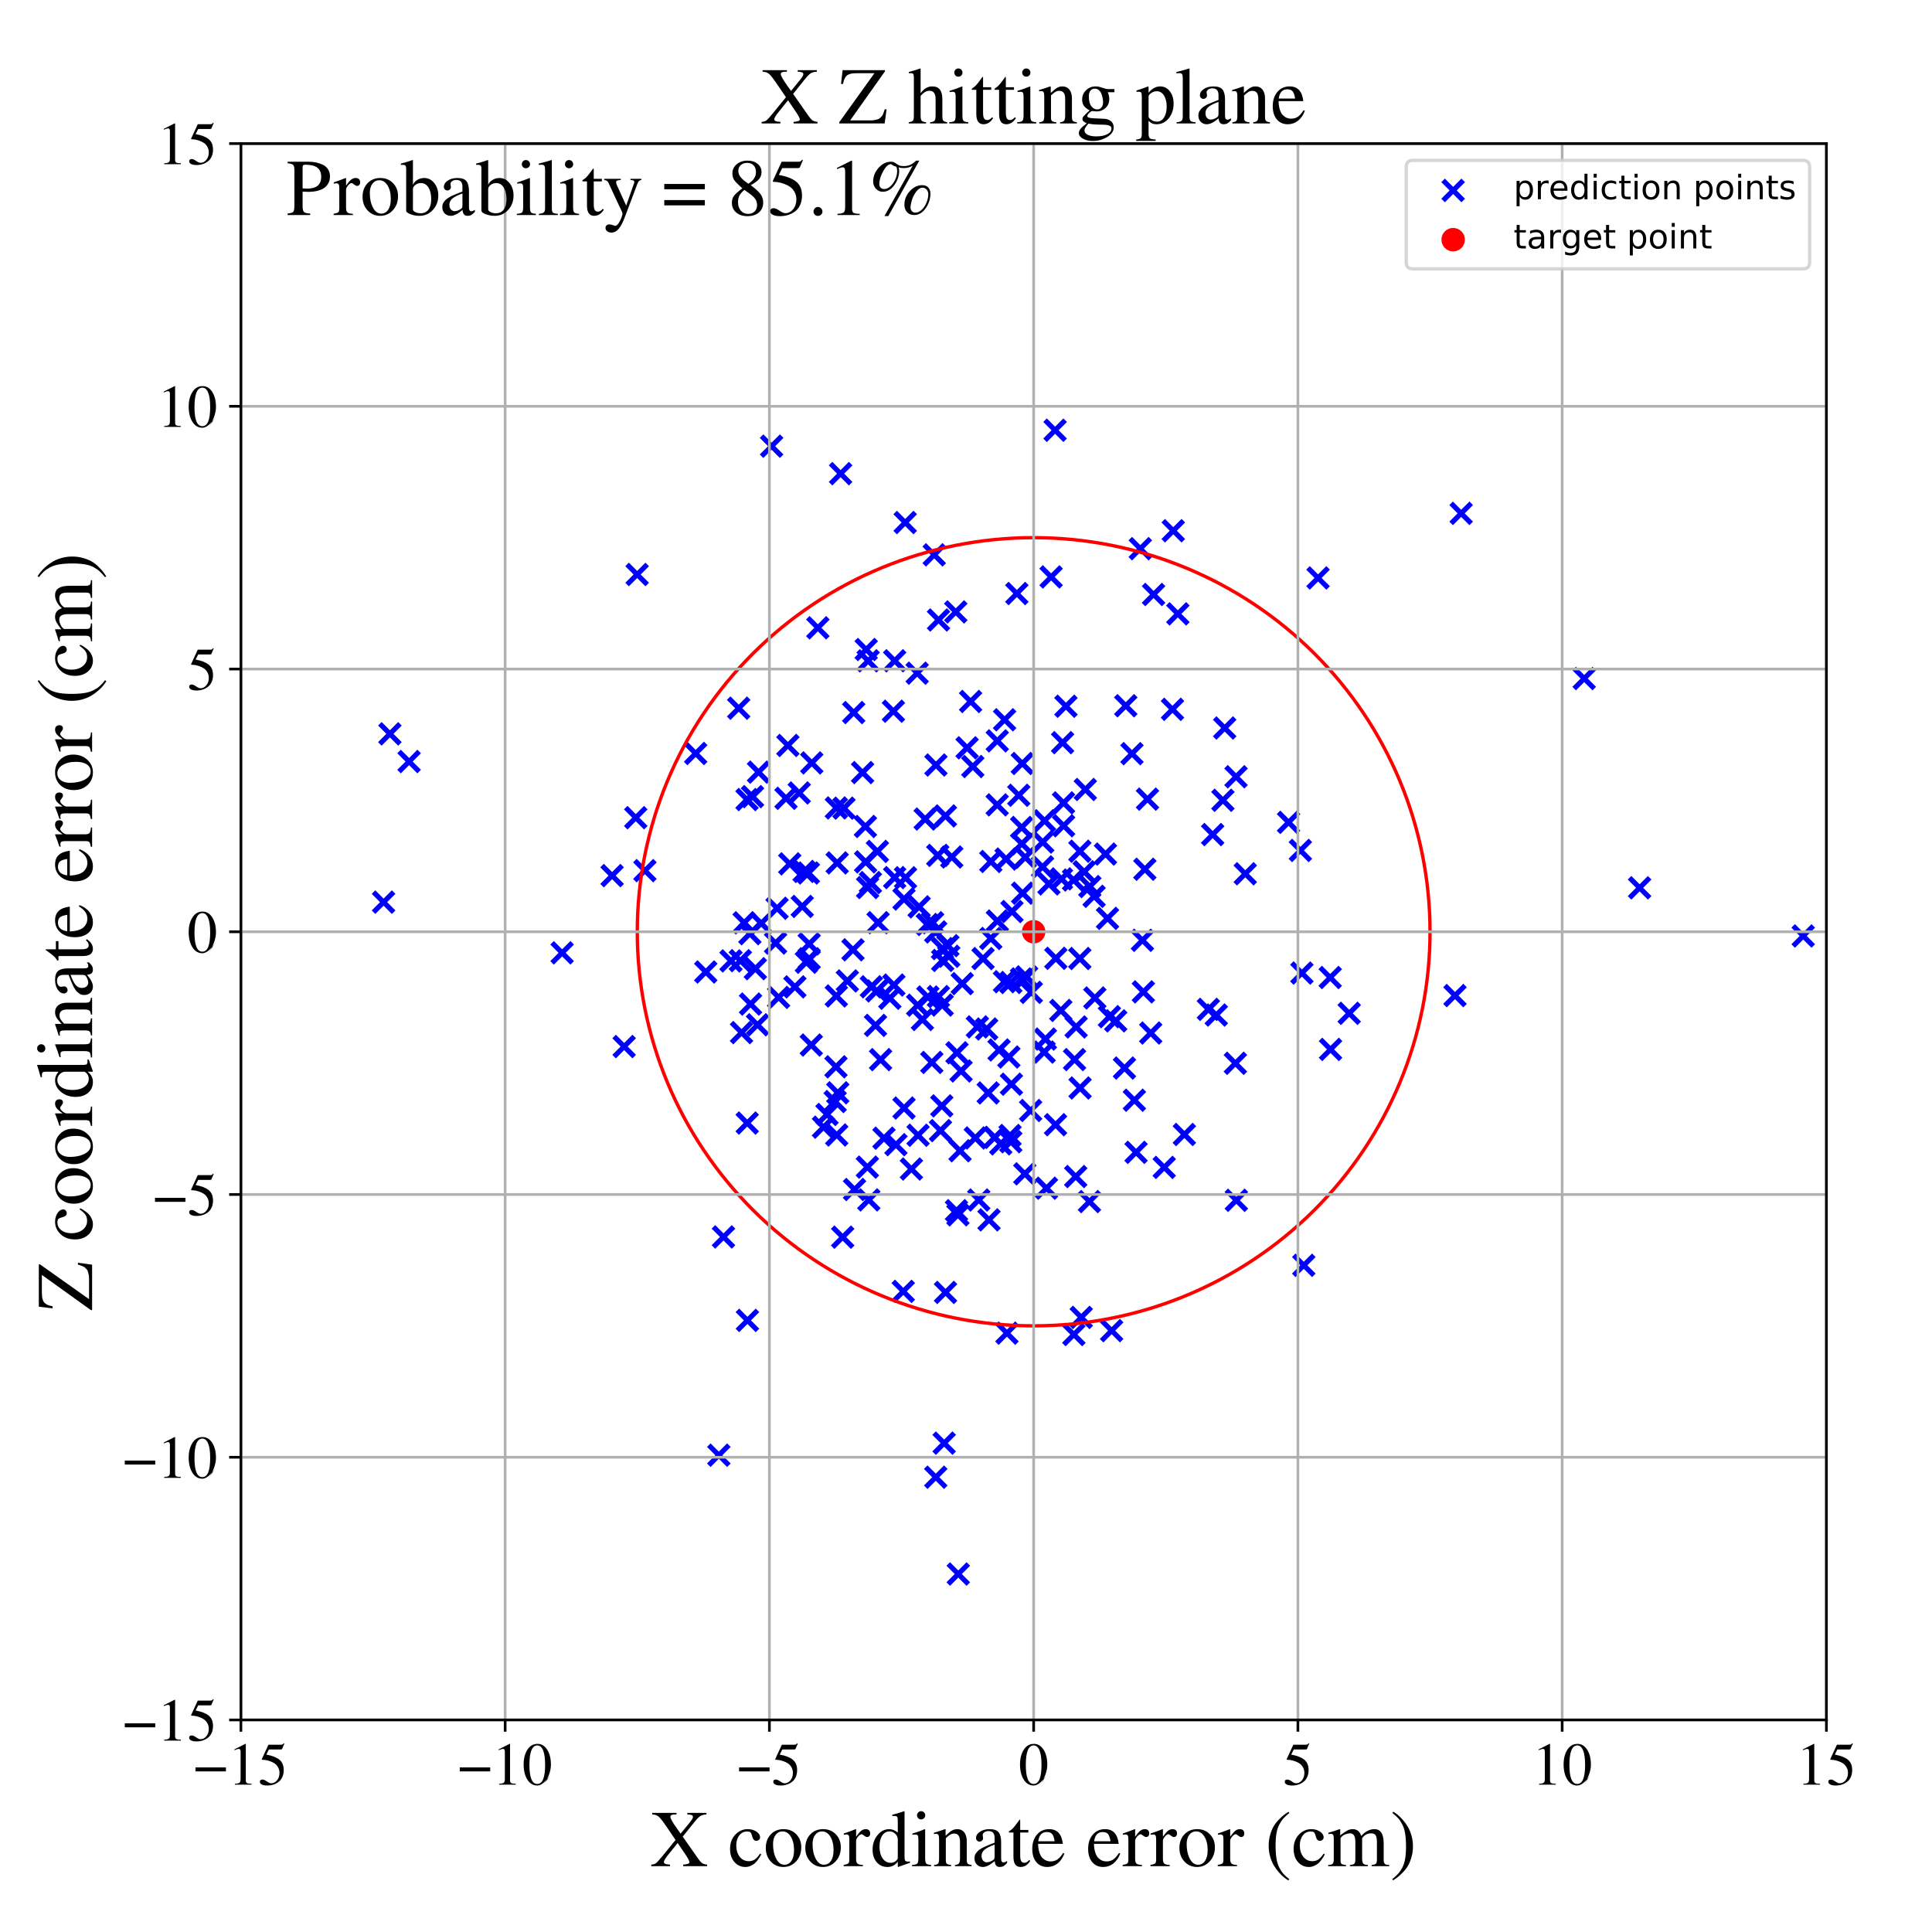 <?xml version="1.0" encoding="utf-8" standalone="no"?>
<!DOCTYPE svg PUBLIC "-//W3C//DTD SVG 1.1//EN"
  "http://www.w3.org/Graphics/SVG/1.1/DTD/svg11.dtd">
<!-- Created with matplotlib (https://matplotlib.org/) -->
<svg height="576pt" version="1.1" viewBox="0 0 576 576" width="576pt" xmlns="http://www.w3.org/2000/svg" xmlns:xlink="http://www.w3.org/1999/xlink">
 <defs>
  <style type="text/css">
*{stroke-linecap:butt;stroke-linejoin:round;}
  </style>
 </defs>
 <g id="figure_1">
  <g id="patch_1">
   <path d="M 0 576 
L 576 576 
L 576 0 
L 0 0 
z
" style="fill:#ffffff;"/>
  </g>
  <g id="axes_1">
   <g id="patch_2">
    <path d="M 71.822 512.784 
L 544.52 512.784 
L 544.52 42.802 
L 71.822 42.802 
z
" style="fill:#ffffff;"/>
   </g>
   <g id="PathCollection_1">
    <defs>
     <path d="M -3 3 
L 3 -3 
M -3 -3 
L 3 3 
" id="m0e976ba05c" style="stroke:#0000ff;stroke-width:1.5;"/>
    </defs>
    <g clip-path="url(#p60d5191c9a)">
     <use style="fill:#0000ff;stroke:#0000ff;stroke-width:1.5;" x="239.178" xlink:href="#m0e976ba05c" y="270.242"/>
     <use style="fill:#0000ff;stroke:#0000ff;stroke-width:1.5;" x="186.083" xlink:href="#m0e976ba05c" y="312.014"/>
     <use style="fill:#0000ff;stroke:#0000ff;stroke-width:1.5;" x="295.389" xlink:href="#m0e976ba05c" y="279.796"/>
     <use style="fill:#0000ff;stroke:#0000ff;stroke-width:1.5;" x="258.007" xlink:href="#m0e976ba05c" y="246.403"/>
     <use style="fill:#0000ff;stroke:#0000ff;stroke-width:1.5;" x="261.023" xlink:href="#m0e976ba05c" y="305.705"/>
     <use style="fill:#0000ff;stroke:#0000ff;stroke-width:1.5;" x="353.101" xlink:href="#m0e976ba05c" y="338.229"/>
     <use style="fill:#0000ff;stroke:#0000ff;stroke-width:1.5;" x="278.97" xlink:href="#m0e976ba05c" y="277.84"/>
     <use style="fill:#0000ff;stroke:#0000ff;stroke-width:1.5;" x="240.408" xlink:href="#m0e976ba05c" y="286.879"/>
     <use style="fill:#0000ff;stroke:#0000ff;stroke-width:1.5;" x="339.967" xlink:href="#m0e976ba05c" y="163.579"/>
     <use style="fill:#0000ff;stroke:#0000ff;stroke-width:1.5;" x="282.595" xlink:href="#m0e976ba05c" y="281.935"/>
     <use style="fill:#0000ff;stroke:#0000ff;stroke-width:1.5;" x="254.772" xlink:href="#m0e976ba05c" y="354.632"/>
     <use style="fill:#0000ff;stroke:#0000ff;stroke-width:1.5;" x="266.499" xlink:href="#m0e976ba05c" y="293.678"/>
     <use style="fill:#0000ff;stroke:#0000ff;stroke-width:1.5;" x="261.588" xlink:href="#m0e976ba05c" y="253.834"/>
     <use style="fill:#0000ff;stroke:#0000ff;stroke-width:1.5;" x="215.698" xlink:href="#m0e976ba05c" y="368.77"/>
     <use style="fill:#0000ff;stroke:#0000ff;stroke-width:1.5;" x="254.306" xlink:href="#m0e976ba05c" y="283.172"/>
     <use style="fill:#0000ff;stroke:#0000ff;stroke-width:1.5;" x="232.135" xlink:href="#m0e976ba05c" y="297.36"/>
     <use style="fill:#0000ff;stroke:#0000ff;stroke-width:1.5;" x="311.995" xlink:href="#m0e976ba05c" y="354.243"/>
     <use style="fill:#0000ff;stroke:#0000ff;stroke-width:1.5;" x="259.502" xlink:href="#m0e976ba05c" y="263.123"/>
     <use style="fill:#0000ff;stroke:#0000ff;stroke-width:1.5;" x="286.53" xlink:href="#m0e976ba05c" y="319.297"/>
     <use style="fill:#0000ff;stroke:#0000ff;stroke-width:1.5;" x="238.276" xlink:href="#m0e976ba05c" y="236.405"/>
     <use style="fill:#0000ff;stroke:#0000ff;stroke-width:1.5;" x="337.48" xlink:href="#m0e976ba05c" y="224.691"/>
     <use style="fill:#0000ff;stroke:#0000ff;stroke-width:1.5;" x="276.458" xlink:href="#m0e976ba05c" y="275.622"/>
     <use style="fill:#0000ff;stroke:#0000ff;stroke-width:1.5;" x="368.596" xlink:href="#m0e976ba05c" y="357.851"/>
     <use style="fill:#0000ff;stroke:#0000ff;stroke-width:1.5;" x="234.335" xlink:href="#m0e976ba05c" y="238.006"/>
     <use style="fill:#0000ff;stroke:#0000ff;stroke-width:1.5;" x="314.694" xlink:href="#m0e976ba05c" y="335.316"/>
     <use style="fill:#0000ff;stroke:#0000ff;stroke-width:1.5;" x="252.624" xlink:href="#m0e976ba05c" y="292.448"/>
     <use style="fill:#0000ff;stroke:#0000ff;stroke-width:1.5;" x="263.54" xlink:href="#m0e976ba05c" y="339.331"/>
     <use style="fill:#0000ff;stroke:#0000ff;stroke-width:1.5;" x="362.613" xlink:href="#m0e976ba05c" y="302.626"/>
     <use style="fill:#0000ff;stroke:#0000ff;stroke-width:1.5;" x="322.013" xlink:href="#m0e976ba05c" y="324.365"/>
     <use style="fill:#0000ff;stroke:#0000ff;stroke-width:1.5;" x="291.801" xlink:href="#m0e976ba05c" y="357.762"/>
     <use style="fill:#0000ff;stroke:#0000ff;stroke-width:1.5;" x="304.591" xlink:href="#m0e976ba05c" y="246.691"/>
     <use style="fill:#0000ff;stroke:#0000ff;stroke-width:1.5;" x="266.728" xlink:href="#m0e976ba05c" y="261.643"/>
     <use style="fill:#0000ff;stroke:#0000ff;stroke-width:1.5;" x="304.549" xlink:href="#m0e976ba05c" y="291.851"/>
     <use style="fill:#0000ff;stroke:#0000ff;stroke-width:1.5;" x="281.048" xlink:href="#m0e976ba05c" y="286.337"/>
     <use style="fill:#0000ff;stroke:#0000ff;stroke-width:1.5;" x="338.701" xlink:href="#m0e976ba05c" y="343.551"/>
     <use style="fill:#0000ff;stroke:#0000ff;stroke-width:1.5;" x="326.412" xlink:href="#m0e976ba05c" y="297.525"/>
     <use style="fill:#0000ff;stroke:#0000ff;stroke-width:1.5;" x="281.867" xlink:href="#m0e976ba05c" y="243.254"/>
     <use style="fill:#0000ff;stroke:#0000ff;stroke-width:1.5;" x="329.583" xlink:href="#m0e976ba05c" y="254.623"/>
     <use style="fill:#0000ff;stroke:#0000ff;stroke-width:1.5;" x="284.949" xlink:href="#m0e976ba05c" y="182.435"/>
     <use style="fill:#0000ff;stroke:#0000ff;stroke-width:1.5;" x="322.36" xlink:href="#m0e976ba05c" y="392.762"/>
     <use style="fill:#0000ff;stroke:#0000ff;stroke-width:1.5;" x="289.37" xlink:href="#m0e976ba05c" y="209.132"/>
     <use style="fill:#0000ff;stroke:#0000ff;stroke-width:1.5;" x="243.831" xlink:href="#m0e976ba05c" y="187.175"/>
     <use style="fill:#0000ff;stroke:#0000ff;stroke-width:1.5;" x="301.358" xlink:href="#m0e976ba05c" y="340.4"/>
     <use style="fill:#0000ff;stroke:#0000ff;stroke-width:1.5;" x="306.084" xlink:href="#m0e976ba05c" y="291.232"/>
     <use style="fill:#0000ff;stroke:#0000ff;stroke-width:1.5;" x="311.299" xlink:href="#m0e976ba05c" y="313.667"/>
     <use style="fill:#0000ff;stroke:#0000ff;stroke-width:1.5;" x="269.297" xlink:href="#m0e976ba05c" y="385.007"/>
     <use style="fill:#0000ff;stroke:#0000ff;stroke-width:1.5;" x="388.711" xlink:href="#m0e976ba05c" y="377.235"/>
     <use style="fill:#0000ff;stroke:#0000ff;stroke-width:1.5;" x="241.014" xlink:href="#m0e976ba05c" y="260.274"/>
     <use style="fill:#0000ff;stroke:#0000ff;stroke-width:1.5;" x="222.833" xlink:href="#m0e976ba05c" y="393.657"/>
     <use style="fill:#0000ff;stroke:#0000ff;stroke-width:1.5;" x="249.769" xlink:href="#m0e976ba05c" y="325.806"/>
     <use style="fill:#0000ff;stroke:#0000ff;stroke-width:1.5;" x="290.771" xlink:href="#m0e976ba05c" y="339.264"/>
     <use style="fill:#0000ff;stroke:#0000ff;stroke-width:1.5;" x="323.573" xlink:href="#m0e976ba05c" y="235.376"/>
     <use style="fill:#0000ff;stroke:#0000ff;stroke-width:1.5;" x="283.759" xlink:href="#m0e976ba05c" y="255.504"/>
     <use style="fill:#0000ff;stroke:#0000ff;stroke-width:1.5;" x="295.397" xlink:href="#m0e976ba05c" y="256.836"/>
     <use style="fill:#0000ff;stroke:#0000ff;stroke-width:1.5;" x="225.845" xlink:href="#m0e976ba05c" y="305.53"/>
     <use style="fill:#0000ff;stroke:#0000ff;stroke-width:1.5;" x="312.72" xlink:href="#m0e976ba05c" y="263.524"/>
     <use style="fill:#0000ff;stroke:#0000ff;stroke-width:1.5;" x="231.666" xlink:href="#m0e976ba05c" y="270.784"/>
     <use style="fill:#0000ff;stroke:#0000ff;stroke-width:1.5;" x="249.339" xlink:href="#m0e976ba05c" y="296.928"/>
     <use style="fill:#0000ff;stroke:#0000ff;stroke-width:1.5;" x="280.783" xlink:href="#m0e976ba05c" y="329.704"/>
     <use style="fill:#0000ff;stroke:#0000ff;stroke-width:1.5;" x="254.52" xlink:href="#m0e976ba05c" y="212.437"/>
     <use style="fill:#0000ff;stroke:#0000ff;stroke-width:1.5;" x="258.592" xlink:href="#m0e976ba05c" y="347.963"/>
     <use style="fill:#0000ff;stroke:#0000ff;stroke-width:1.5;" x="297.854" xlink:href="#m0e976ba05c" y="313.031"/>
     <use style="fill:#0000ff;stroke:#0000ff;stroke-width:1.5;" x="278.986" xlink:href="#m0e976ba05c" y="440.41"/>
     <use style="fill:#0000ff;stroke:#0000ff;stroke-width:1.5;" x="347.093" xlink:href="#m0e976ba05c" y="348.045"/>
     <use style="fill:#0000ff;stroke:#0000ff;stroke-width:1.5;" x="220.236" xlink:href="#m0e976ba05c" y="211.142"/>
     <use style="fill:#0000ff;stroke:#0000ff;stroke-width:1.5;" x="220.723" xlink:href="#m0e976ba05c" y="286.408"/>
     <use style="fill:#0000ff;stroke:#0000ff;stroke-width:1.5;" x="275.823" xlink:href="#m0e976ba05c" y="244.186"/>
     <use style="fill:#0000ff;stroke:#0000ff;stroke-width:1.5;" x="349.796" xlink:href="#m0e976ba05c" y="158.232"/>
     <use style="fill:#0000ff;stroke:#0000ff;stroke-width:1.5;" x="207.406" xlink:href="#m0e976ba05c" y="224.636"/>
     <use style="fill:#0000ff;stroke:#0000ff;stroke-width:1.5;" x="320.366" xlink:href="#m0e976ba05c" y="315.901"/>
     <use style="fill:#0000ff;stroke:#0000ff;stroke-width:1.5;" x="303.737" xlink:href="#m0e976ba05c" y="237.104"/>
     <use style="fill:#0000ff;stroke:#0000ff;stroke-width:1.5;" x="387.689" xlink:href="#m0e976ba05c" y="253.543"/>
     <use style="fill:#0000ff;stroke:#0000ff;stroke-width:1.5;" x="214.31" xlink:href="#m0e976ba05c" y="433.848"/>
     <use style="fill:#0000ff;stroke:#0000ff;stroke-width:1.5;" x="245.508" xlink:href="#m0e976ba05c" y="336.05"/>
     <use style="fill:#0000ff;stroke:#0000ff;stroke-width:1.5;" x="342.11" xlink:href="#m0e976ba05c" y="238.248"/>
     <use style="fill:#0000ff;stroke:#0000ff;stroke-width:1.5;" x="269.517" xlink:href="#m0e976ba05c" y="330.345"/>
     <use style="fill:#0000ff;stroke:#0000ff;stroke-width:1.5;" x="261.788" xlink:href="#m0e976ba05c" y="275.078"/>
     <use style="fill:#0000ff;stroke:#0000ff;stroke-width:1.5;" x="189.544" xlink:href="#m0e976ba05c" y="243.779"/>
     <use style="fill:#0000ff;stroke:#0000ff;stroke-width:1.5;" x="276.633" xlink:href="#m0e976ba05c" y="297.244"/>
     <use style="fill:#0000ff;stroke:#0000ff;stroke-width:1.5;" x="326.187" xlink:href="#m0e976ba05c" y="267.228"/>
     <use style="fill:#0000ff;stroke:#0000ff;stroke-width:1.5;" x="338.2" xlink:href="#m0e976ba05c" y="328.014"/>
     <use style="fill:#0000ff;stroke:#0000ff;stroke-width:1.5;" x="297.295" xlink:href="#m0e976ba05c" y="239.958"/>
     <use style="fill:#0000ff;stroke:#0000ff;stroke-width:1.5;" x="396.582" xlink:href="#m0e976ba05c" y="291.434"/>
     <use style="fill:#0000ff;stroke:#0000ff;stroke-width:1.5;" x="223.563" xlink:href="#m0e976ba05c" y="278.36"/>
     <use style="fill:#0000ff;stroke:#0000ff;stroke-width:1.5;" x="301.706" xlink:href="#m0e976ba05c" y="271.756"/>
     <use style="fill:#0000ff;stroke:#0000ff;stroke-width:1.5;" x="388.145" xlink:href="#m0e976ba05c" y="290.099"/>
     <use style="fill:#0000ff;stroke:#0000ff;stroke-width:1.5;" x="38.076" xlink:href="#m0e976ba05c" y="311.096"/>
     <use style="fill:#0000ff;stroke:#0000ff;stroke-width:1.5;" x="282.864" xlink:href="#m0e976ba05c" y="285.095"/>
     <use style="fill:#0000ff;stroke:#0000ff;stroke-width:1.5;" x="335.244" xlink:href="#m0e976ba05c" y="318.423"/>
     <use style="fill:#0000ff;stroke:#0000ff;stroke-width:1.5;" x="262.533" xlink:href="#m0e976ba05c" y="315.911"/>
     <use style="fill:#0000ff;stroke:#0000ff;stroke-width:1.5;" x="271.72" xlink:href="#m0e976ba05c" y="348.528"/>
     <use style="fill:#0000ff;stroke:#0000ff;stroke-width:1.5;" x="285.585" xlink:href="#m0e976ba05c" y="362.179"/>
     <use style="fill:#0000ff;stroke:#0000ff;stroke-width:1.5;" x="248.988" xlink:href="#m0e976ba05c" y="328.405"/>
     <use style="fill:#0000ff;stroke:#0000ff;stroke-width:1.5;" x="472.308" xlink:href="#m0e976ba05c" y="202.298"/>
     <use style="fill:#0000ff;stroke:#0000ff;stroke-width:1.5;" x="251.613" xlink:href="#m0e976ba05c" y="240.939"/>
     <use style="fill:#0000ff;stroke:#0000ff;stroke-width:1.5;" x="281.895" xlink:href="#m0e976ba05c" y="385.32"/>
     <use style="fill:#0000ff;stroke:#0000ff;stroke-width:1.5;" x="402.244" xlink:href="#m0e976ba05c" y="302.106"/>
     <use style="fill:#0000ff;stroke:#0000ff;stroke-width:1.5;" x="351.155" xlink:href="#m0e976ba05c" y="183.015"/>
     <use style="fill:#0000ff;stroke:#0000ff;stroke-width:1.5;" x="310.824" xlink:href="#m0e976ba05c" y="258.445"/>
     <use style="fill:#0000ff;stroke:#0000ff;stroke-width:1.5;" x="296.57" xlink:href="#m0e976ba05c" y="339.08"/>
     <use style="fill:#0000ff;stroke:#0000ff;stroke-width:1.5;" x="258.071" xlink:href="#m0e976ba05c" y="256.956"/>
     <use style="fill:#0000ff;stroke:#0000ff;stroke-width:1.5;" x="242.016" xlink:href="#m0e976ba05c" y="227.454"/>
     <use style="fill:#0000ff;stroke:#0000ff;stroke-width:1.5;" x="224.358" xlink:href="#m0e976ba05c" y="237.506"/>
     <use style="fill:#0000ff;stroke:#0000ff;stroke-width:1.5;" x="615.609" xlink:href="#m0e976ba05c" y="338.84"/>
     <use style="fill:#0000ff;stroke:#0000ff;stroke-width:1.5;" x="182.491" xlink:href="#m0e976ba05c" y="261.054"/>
     <use style="fill:#0000ff;stroke:#0000ff;stroke-width:1.5;" x="343.07" xlink:href="#m0e976ba05c" y="307.977"/>
     <use style="fill:#0000ff;stroke:#0000ff;stroke-width:1.5;" x="269.87" xlink:href="#m0e976ba05c" y="155.783"/>
     <use style="fill:#0000ff;stroke:#0000ff;stroke-width:1.5;" x="392.96" xlink:href="#m0e976ba05c" y="172.303"/>
     <use style="fill:#0000ff;stroke:#0000ff;stroke-width:1.5;" x="249.592" xlink:href="#m0e976ba05c" y="257.266"/>
     <use style="fill:#0000ff;stroke:#0000ff;stroke-width:1.5;" x="241.241" xlink:href="#m0e976ba05c" y="285.846"/>
     <use style="fill:#0000ff;stroke:#0000ff;stroke-width:1.5;" x="241.871" xlink:href="#m0e976ba05c" y="311.56"/>
     <use style="fill:#0000ff;stroke:#0000ff;stroke-width:1.5;" x="294.612" xlink:href="#m0e976ba05c" y="325.844"/>
     <use style="fill:#0000ff;stroke:#0000ff;stroke-width:1.5;" x="304.781" xlink:href="#m0e976ba05c" y="227.622"/>
     <use style="fill:#0000ff;stroke:#0000ff;stroke-width:1.5;" x="316.8" xlink:href="#m0e976ba05c" y="221.413"/>
     <use style="fill:#0000ff;stroke:#0000ff;stroke-width:1.5;" x="324.804" xlink:href="#m0e976ba05c" y="358.229"/>
     <use style="fill:#0000ff;stroke:#0000ff;stroke-width:1.5;" x="332.636" xlink:href="#m0e976ba05c" y="304.356"/>
     <use style="fill:#0000ff;stroke:#0000ff;stroke-width:1.5;" x="221.847" xlink:href="#m0e976ba05c" y="275.115"/>
     <use style="fill:#0000ff;stroke:#0000ff;stroke-width:1.5;" x="279.034" xlink:href="#m0e976ba05c" y="228.078"/>
     <use style="fill:#0000ff;stroke:#0000ff;stroke-width:1.5;" x="279.584" xlink:href="#m0e976ba05c" y="255.019"/>
     <use style="fill:#0000ff;stroke:#0000ff;stroke-width:1.5;" x="249.462" xlink:href="#m0e976ba05c" y="338.38"/>
     <use style="fill:#0000ff;stroke:#0000ff;stroke-width:1.5;" x="311.417" xlink:href="#m0e976ba05c" y="244.707"/>
     <use style="fill:#0000ff;stroke:#0000ff;stroke-width:1.5;" x="320.832" xlink:href="#m0e976ba05c" y="306.168"/>
     <use style="fill:#0000ff;stroke:#0000ff;stroke-width:1.5;" x="234.899" xlink:href="#m0e976ba05c" y="222.246"/>
     <use style="fill:#0000ff;stroke:#0000ff;stroke-width:1.5;" x="291.39" xlink:href="#m0e976ba05c" y="306.15"/>
     <use style="fill:#0000ff;stroke:#0000ff;stroke-width:1.5;" x="340.877" xlink:href="#m0e976ba05c" y="295.708"/>
     <use style="fill:#0000ff;stroke:#0000ff;stroke-width:1.5;" x="317.075" xlink:href="#m0e976ba05c" y="239.368"/>
     <use style="fill:#0000ff;stroke:#0000ff;stroke-width:1.5;" x="307.269" xlink:href="#m0e976ba05c" y="331.082"/>
     <use style="fill:#0000ff;stroke:#0000ff;stroke-width:1.5;" x="230.045" xlink:href="#m0e976ba05c" y="133.023"/>
     <use style="fill:#0000ff;stroke:#0000ff;stroke-width:1.5;" x="121.969" xlink:href="#m0e976ba05c" y="227.047"/>
     <use style="fill:#0000ff;stroke:#0000ff;stroke-width:1.5;" x="250.617" xlink:href="#m0e976ba05c" y="141.212"/>
     <use style="fill:#0000ff;stroke:#0000ff;stroke-width:1.5;" x="301.134" xlink:href="#m0e976ba05c" y="338.533"/>
     <use style="fill:#0000ff;stroke:#0000ff;stroke-width:1.5;" x="273.706" xlink:href="#m0e976ba05c" y="338.46"/>
     <use style="fill:#0000ff;stroke:#0000ff;stroke-width:1.5;" x="265.296" xlink:href="#m0e976ba05c" y="297.614"/>
     <use style="fill:#0000ff;stroke:#0000ff;stroke-width:1.5;" x="304.651" xlink:href="#m0e976ba05c" y="251.565"/>
     <use style="fill:#0000ff;stroke:#0000ff;stroke-width:1.5;" x="361.54" xlink:href="#m0e976ba05c" y="248.813"/>
     <use style="fill:#0000ff;stroke:#0000ff;stroke-width:1.5;" x="192.268" xlink:href="#m0e976ba05c" y="259.568"/>
     <use style="fill:#0000ff;stroke:#0000ff;stroke-width:1.5;" x="223.76" xlink:href="#m0e976ba05c" y="299.347"/>
     <use style="fill:#0000ff;stroke:#0000ff;stroke-width:1.5;" x="321.937" xlink:href="#m0e976ba05c" y="285.766"/>
     <use style="fill:#0000ff;stroke:#0000ff;stroke-width:1.5;" x="259.022" xlink:href="#m0e976ba05c" y="357.73"/>
     <use style="fill:#0000ff;stroke:#0000ff;stroke-width:1.5;" x="305.669" xlink:href="#m0e976ba05c" y="255.604"/>
     <use style="fill:#0000ff;stroke:#0000ff;stroke-width:1.5;" x="280.897" xlink:href="#m0e976ba05c" y="299.644"/>
     <use style="fill:#0000ff;stroke:#0000ff;stroke-width:1.5;" x="167.59" xlink:href="#m0e976ba05c" y="284.073"/>
     <use style="fill:#0000ff;stroke:#0000ff;stroke-width:1.5;" x="321.95" xlink:href="#m0e976ba05c" y="253.782"/>
     <use style="fill:#0000ff;stroke:#0000ff;stroke-width:1.5;" x="278.528" xlink:href="#m0e976ba05c" y="165.419"/>
     <use style="fill:#0000ff;stroke:#0000ff;stroke-width:1.5;" x="313.377" xlink:href="#m0e976ba05c" y="172.003"/>
     <use style="fill:#0000ff;stroke:#0000ff;stroke-width:1.5;" x="368.312" xlink:href="#m0e976ba05c" y="317.004"/>
     <use style="fill:#0000ff;stroke:#0000ff;stroke-width:1.5;" x="324.915" xlink:href="#m0e976ba05c" y="264.316"/>
     <use style="fill:#0000ff;stroke:#0000ff;stroke-width:1.5;" x="320.064" xlink:href="#m0e976ba05c" y="262.369"/>
     <use style="fill:#0000ff;stroke:#0000ff;stroke-width:1.5;" x="294.161" xlink:href="#m0e976ba05c" y="306.775"/>
     <use style="fill:#0000ff;stroke:#0000ff;stroke-width:1.5;" x="279.805" xlink:href="#m0e976ba05c" y="184.837"/>
     <use style="fill:#0000ff;stroke:#0000ff;stroke-width:1.5;" x="360.262" xlink:href="#m0e976ba05c" y="300.929"/>
     <use style="fill:#0000ff;stroke:#0000ff;stroke-width:1.5;" x="293.078" xlink:href="#m0e976ba05c" y="285.79"/>
     <use style="fill:#0000ff;stroke:#0000ff;stroke-width:1.5;" x="320.16" xlink:href="#m0e976ba05c" y="397.871"/>
     <use style="fill:#0000ff;stroke:#0000ff;stroke-width:1.5;" x="210.42" xlink:href="#m0e976ba05c" y="289.786"/>
     <use style="fill:#0000ff;stroke:#0000ff;stroke-width:1.5;" x="341.325" xlink:href="#m0e976ba05c" y="259.156"/>
     <use style="fill:#0000ff;stroke:#0000ff;stroke-width:1.5;" x="314.781" xlink:href="#m0e976ba05c" y="285.706"/>
     <use style="fill:#0000ff;stroke:#0000ff;stroke-width:1.5;" x="304.881" xlink:href="#m0e976ba05c" y="266.286"/>
     <use style="fill:#0000ff;stroke:#0000ff;stroke-width:1.5;" x="307.463" xlink:href="#m0e976ba05c" y="295.858"/>
     <use style="fill:#0000ff;stroke:#0000ff;stroke-width:1.5;" x="340.599" xlink:href="#m0e976ba05c" y="280.342"/>
     <use style="fill:#0000ff;stroke:#0000ff;stroke-width:1.5;" x="280.389" xlink:href="#m0e976ba05c" y="337.081"/>
     <use style="fill:#0000ff;stroke:#0000ff;stroke-width:1.5;" x="320.71" xlink:href="#m0e976ba05c" y="350.77"/>
     <use style="fill:#0000ff;stroke:#0000ff;stroke-width:1.5;" x="225.197" xlink:href="#m0e976ba05c" y="288.801"/>
     <use style="fill:#0000ff;stroke:#0000ff;stroke-width:1.5;" x="235.451" xlink:href="#m0e976ba05c" y="257.545"/>
     <use style="fill:#0000ff;stroke:#0000ff;stroke-width:1.5;" x="330.754" xlink:href="#m0e976ba05c" y="303.104"/>
     <use style="fill:#0000ff;stroke:#0000ff;stroke-width:1.5;" x="189.957" xlink:href="#m0e976ba05c" y="171.275"/>
     <use style="fill:#0000ff;stroke:#0000ff;stroke-width:1.5;" x="300.78" xlink:href="#m0e976ba05c" y="315.13"/>
     <use style="fill:#0000ff;stroke:#0000ff;stroke-width:1.5;" x="433.784" xlink:href="#m0e976ba05c" y="296.816"/>
     <use style="fill:#0000ff;stroke:#0000ff;stroke-width:1.5;" x="241.251" xlink:href="#m0e976ba05c" y="281.415"/>
     <use style="fill:#0000ff;stroke:#0000ff;stroke-width:1.5;" x="314.561" xlink:href="#m0e976ba05c" y="128.27"/>
     <use style="fill:#0000ff;stroke:#0000ff;stroke-width:1.5;" x="300.205" xlink:href="#m0e976ba05c" y="397.458"/>
     <use style="fill:#0000ff;stroke:#0000ff;stroke-width:1.5;" x="365.128" xlink:href="#m0e976ba05c" y="217.043"/>
     <use style="fill:#0000ff;stroke:#0000ff;stroke-width:1.5;" x="299.468" xlink:href="#m0e976ba05c" y="292.677"/>
     <use style="fill:#0000ff;stroke:#0000ff;stroke-width:1.5;" x="266.355" xlink:href="#m0e976ba05c" y="212.037"/>
     <use style="fill:#0000ff;stroke:#0000ff;stroke-width:1.5;" x="364.592" xlink:href="#m0e976ba05c" y="238.592"/>
     <use style="fill:#0000ff;stroke:#0000ff;stroke-width:1.5;" x="258.822" xlink:href="#m0e976ba05c" y="197.014"/>
     <use style="fill:#0000ff;stroke:#0000ff;stroke-width:1.5;" x="279.772" xlink:href="#m0e976ba05c" y="297.116"/>
     <use style="fill:#0000ff;stroke:#0000ff;stroke-width:1.5;" x="273.443" xlink:href="#m0e976ba05c" y="200.699"/>
     <use style="fill:#0000ff;stroke:#0000ff;stroke-width:1.5;" x="435.625" xlink:href="#m0e976ba05c" y="153.048"/>
     <use style="fill:#0000ff;stroke:#0000ff;stroke-width:1.5;" x="368.504" xlink:href="#m0e976ba05c" y="231.583"/>
     <use style="fill:#0000ff;stroke:#0000ff;stroke-width:1.5;" x="226.14" xlink:href="#m0e976ba05c" y="230.205"/>
     <use style="fill:#0000ff;stroke:#0000ff;stroke-width:1.5;" x="275.006" xlink:href="#m0e976ba05c" y="303.949"/>
     <use style="fill:#0000ff;stroke:#0000ff;stroke-width:1.5;" x="323.241" xlink:href="#m0e976ba05c" y="259.92"/>
     <use style="fill:#0000ff;stroke:#0000ff;stroke-width:1.5;" x="316.271" xlink:href="#m0e976ba05c" y="301.247"/>
     <use style="fill:#0000ff;stroke:#0000ff;stroke-width:1.5;" x="217.941" xlink:href="#m0e976ba05c" y="286.48"/>
     <use style="fill:#0000ff;stroke:#0000ff;stroke-width:1.5;" x="258.664" xlink:href="#m0e976ba05c" y="264.607"/>
     <use style="fill:#0000ff;stroke:#0000ff;stroke-width:1.5;" x="286.882" xlink:href="#m0e976ba05c" y="293.252"/>
     <use style="fill:#0000ff;stroke:#0000ff;stroke-width:1.5;" x="239.729" xlink:href="#m0e976ba05c" y="259.803"/>
     <use style="fill:#0000ff;stroke:#0000ff;stroke-width:1.5;" x="285.307" xlink:href="#m0e976ba05c" y="313.872"/>
     <use style="fill:#0000ff;stroke:#0000ff;stroke-width:1.5;" x="221.076" xlink:href="#m0e976ba05c" y="307.858"/>
     <use style="fill:#0000ff;stroke:#0000ff;stroke-width:1.5;" x="294.858" xlink:href="#m0e976ba05c" y="363.682"/>
     <use style="fill:#0000ff;stroke:#0000ff;stroke-width:1.5;" x="258.241" xlink:href="#m0e976ba05c" y="193.649"/>
     <use style="fill:#0000ff;stroke:#0000ff;stroke-width:1.5;" x="257.167" xlink:href="#m0e976ba05c" y="230.329"/>
     <use style="fill:#0000ff;stroke:#0000ff;stroke-width:1.5;" x="226.958" xlink:href="#m0e976ba05c" y="275.27"/>
     <use style="fill:#0000ff;stroke:#0000ff;stroke-width:1.5;" x="488.828" xlink:href="#m0e976ba05c" y="264.69"/>
     <use style="fill:#0000ff;stroke:#0000ff;stroke-width:1.5;" x="647.787" xlink:href="#m0e976ba05c" y="220.417"/>
     <use style="fill:#0000ff;stroke:#0000ff;stroke-width:1.5;" x="266.734" xlink:href="#m0e976ba05c" y="196.995"/>
     <use style="fill:#0000ff;stroke:#0000ff;stroke-width:1.5;" x="331.424" xlink:href="#m0e976ba05c" y="396.716"/>
     <use style="fill:#0000ff;stroke:#0000ff;stroke-width:1.5;" x="280.981" xlink:href="#m0e976ba05c" y="282.813"/>
     <use style="fill:#0000ff;stroke:#0000ff;stroke-width:1.5;" x="285.159" xlink:href="#m0e976ba05c" y="360.95"/>
     <use style="fill:#0000ff;stroke:#0000ff;stroke-width:1.5;" x="246.564" xlink:href="#m0e976ba05c" y="332.26"/>
     <use style="fill:#0000ff;stroke:#0000ff;stroke-width:1.5;" x="311.666" xlink:href="#m0e976ba05c" y="309.779"/>
     <use style="fill:#0000ff;stroke:#0000ff;stroke-width:1.5;" x="277.808" xlink:href="#m0e976ba05c" y="316.749"/>
     <use style="fill:#0000ff;stroke:#0000ff;stroke-width:1.5;" x="317.104" xlink:href="#m0e976ba05c" y="246.186"/>
     <use style="fill:#0000ff;stroke:#0000ff;stroke-width:1.5;" x="349.559" xlink:href="#m0e976ba05c" y="211.478"/>
     <use style="fill:#0000ff;stroke:#0000ff;stroke-width:1.5;" x="305.534" xlink:href="#m0e976ba05c" y="349.956"/>
     <use style="fill:#0000ff;stroke:#0000ff;stroke-width:1.5;" x="222.709" xlink:href="#m0e976ba05c" y="238.376"/>
     <use style="fill:#0000ff;stroke:#0000ff;stroke-width:1.5;" x="301.54" xlink:href="#m0e976ba05c" y="323.238"/>
     <use style="fill:#0000ff;stroke:#0000ff;stroke-width:1.5;" x="278.041" xlink:href="#m0e976ba05c" y="275.094"/>
     <use style="fill:#0000ff;stroke:#0000ff;stroke-width:1.5;" x="274.023" xlink:href="#m0e976ba05c" y="270.367"/>
     <use style="fill:#0000ff;stroke:#0000ff;stroke-width:1.5;" x="396.683" xlink:href="#m0e976ba05c" y="312.869"/>
     <use style="fill:#0000ff;stroke:#0000ff;stroke-width:1.5;" x="231.226" xlink:href="#m0e976ba05c" y="281.153"/>
     <use style="fill:#0000ff;stroke:#0000ff;stroke-width:1.5;" x="286.215" xlink:href="#m0e976ba05c" y="343.078"/>
     <use style="fill:#0000ff;stroke:#0000ff;stroke-width:1.5;" x="222.768" xlink:href="#m0e976ba05c" y="334.822"/>
     <use style="fill:#0000ff;stroke:#0000ff;stroke-width:1.5;" x="537.606" xlink:href="#m0e976ba05c" y="279.046"/>
     <use style="fill:#0000ff;stroke:#0000ff;stroke-width:1.5;" x="297.352" xlink:href="#m0e976ba05c" y="274.582"/>
     <use style="fill:#0000ff;stroke:#0000ff;stroke-width:1.5;" x="116.244" xlink:href="#m0e976ba05c" y="218.786"/>
     <use style="fill:#0000ff;stroke:#0000ff;stroke-width:1.5;" x="261.405" xlink:href="#m0e976ba05c" y="295.431"/>
     <use style="fill:#0000ff;stroke:#0000ff;stroke-width:1.5;" x="285.7" xlink:href="#m0e976ba05c" y="469.271"/>
     <use style="fill:#0000ff;stroke:#0000ff;stroke-width:1.5;" x="384.168" xlink:href="#m0e976ba05c" y="245.175"/>
     <use style="fill:#0000ff;stroke:#0000ff;stroke-width:1.5;" x="301.374" xlink:href="#m0e976ba05c" y="292.921"/>
     <use style="fill:#0000ff;stroke:#0000ff;stroke-width:1.5;" x="303.16" xlink:href="#m0e976ba05c" y="176.949"/>
     <use style="fill:#0000ff;stroke:#0000ff;stroke-width:1.5;" x="281.486" xlink:href="#m0e976ba05c" y="430.251"/>
     <use style="fill:#0000ff;stroke:#0000ff;stroke-width:1.5;" x="251.235" xlink:href="#m0e976ba05c" y="368.839"/>
     <use style="fill:#0000ff;stroke:#0000ff;stroke-width:1.5;" x="343.924" xlink:href="#m0e976ba05c" y="177.235"/>
     <use style="fill:#0000ff;stroke:#0000ff;stroke-width:1.5;" x="316.464" xlink:href="#m0e976ba05c" y="262.024"/>
     <use style="fill:#0000ff;stroke:#0000ff;stroke-width:1.5;" x="310.877" xlink:href="#m0e976ba05c" y="251.051"/>
     <use style="fill:#0000ff;stroke:#0000ff;stroke-width:1.5;" x="37.985" xlink:href="#m0e976ba05c" y="255.713"/>
     <use style="fill:#0000ff;stroke:#0000ff;stroke-width:1.5;" x="299.508" xlink:href="#m0e976ba05c" y="214.592"/>
     <use style="fill:#0000ff;stroke:#0000ff;stroke-width:1.5;" x="236.983" xlink:href="#m0e976ba05c" y="294.222"/>
     <use style="fill:#0000ff;stroke:#0000ff;stroke-width:1.5;" x="297.321" xlink:href="#m0e976ba05c" y="220.879"/>
     <use style="fill:#0000ff;stroke:#0000ff;stroke-width:1.5;" x="249.349" xlink:href="#m0e976ba05c" y="240.874"/>
     <use style="fill:#0000ff;stroke:#0000ff;stroke-width:1.5;" x="288.329" xlink:href="#m0e976ba05c" y="222.953"/>
     <use style="fill:#0000ff;stroke:#0000ff;stroke-width:1.5;" x="114.36" xlink:href="#m0e976ba05c" y="268.962"/>
     <use style="fill:#0000ff;stroke:#0000ff;stroke-width:1.5;" x="269.969" xlink:href="#m0e976ba05c" y="261.692"/>
     <use style="fill:#0000ff;stroke:#0000ff;stroke-width:1.5;" x="298.357" xlink:href="#m0e976ba05c" y="341.026"/>
     <use style="fill:#0000ff;stroke:#0000ff;stroke-width:1.5;" x="259.778" xlink:href="#m0e976ba05c" y="294.204"/>
     <use style="fill:#0000ff;stroke:#0000ff;stroke-width:1.5;" x="371.264" xlink:href="#m0e976ba05c" y="260.505"/>
     <use style="fill:#0000ff;stroke:#0000ff;stroke-width:1.5;" x="317.793" xlink:href="#m0e976ba05c" y="210.554"/>
     <use style="fill:#0000ff;stroke:#0000ff;stroke-width:1.5;" x="249.232" xlink:href="#m0e976ba05c" y="318.058"/>
     <use style="fill:#0000ff;stroke:#0000ff;stroke-width:1.5;" x="335.634" xlink:href="#m0e976ba05c" y="210.406"/>
     <use style="fill:#0000ff;stroke:#0000ff;stroke-width:1.5;" x="-1" xlink:href="#m0e976ba05c" y="260.841"/>
     <use style="fill:#0000ff;stroke:#0000ff;stroke-width:1.5;" x="-1" xlink:href="#m0e976ba05c" y="264.962"/>
     <use style="fill:#0000ff;stroke:#0000ff;stroke-width:1.5;" x="299.958" xlink:href="#m0e976ba05c" y="256.107"/>
     <use style="fill:#0000ff;stroke:#0000ff;stroke-width:1.5;" x="1012.956" xlink:href="#m0e976ba05c" y="316.714"/>
     <use style="fill:#0000ff;stroke:#0000ff;stroke-width:1.5;" x="330.188" xlink:href="#m0e976ba05c" y="273.794"/>
     <use style="fill:#0000ff;stroke:#0000ff;stroke-width:1.5;" x="290.03" xlink:href="#m0e976ba05c" y="228.531"/>
     <use style="fill:#0000ff;stroke:#0000ff;stroke-width:1.5;" x="273.587" xlink:href="#m0e976ba05c" y="299.685"/>
     <use style="fill:#0000ff;stroke:#0000ff;stroke-width:1.5;" x="267.112" xlink:href="#m0e976ba05c" y="341.265"/>
     <use style="fill:#0000ff;stroke:#0000ff;stroke-width:1.5;" x="952.328" xlink:href="#m0e976ba05c" y="258.243"/>
     <use style="fill:#0000ff;stroke:#0000ff;stroke-width:1.5;" x="269.513" xlink:href="#m0e976ba05c" y="268.034"/>
    </g>
   </g>
   <g id="PathCollection_2">
    <defs>
     <path d="M 0 3 
C 0.796 3 1.559 2.684 2.121 2.121 
C 2.684 1.559 3 0.796 3 0 
C 3 -0.796 2.684 -1.559 2.121 -2.121 
C 1.559 -2.684 0.796 -3 0 -3 
C -0.796 -3 -1.559 -2.684 -2.121 -2.121 
C -2.684 -1.559 -3 -0.796 -3 0 
C -3 0.796 -2.684 1.559 -2.121 2.121 
C -1.559 2.684 -0.796 3 0 3 
z
" id="mffda81e052" style="stroke:#ff0000;"/>
    </defs>
    <g clip-path="url(#p60d5191c9a)">
     <use style="fill:#ff0000;stroke:#ff0000;" x="308.171" xlink:href="#mffda81e052" y="277.793"/>
    </g>
   </g>
   <g id="patch_3">
    <path clip-path="url(#p60d5191c9a)" d="M 308.171 395.288 
C 339.511 395.288 369.572 382.908 391.733 360.875 
C 413.894 338.841 426.346 308.953 426.346 277.793 
C 426.346 246.633 413.894 216.745 391.733 194.711 
C 369.572 172.677 339.511 160.297 308.171 160.297 
C 276.831 160.297 246.77 172.677 224.609 194.711 
C 202.448 216.745 189.997 246.633 189.997 277.793 
C 189.997 308.953 202.448 338.841 224.609 360.875 
C 246.77 382.908 276.831 395.288 308.171 395.288 
z
" style="fill:none;stroke:#ff0000;stroke-linejoin:miter;"/>
   </g>
   <g id="matplotlib.axis_1">
    <g id="xtick_1">
     <g id="line2d_1">
      <path clip-path="url(#p60d5191c9a)" d="M 71.822 512.784 
L 71.822 42.802 
" style="fill:none;stroke:#b0b0b0;stroke-linecap:square;stroke-width:0.8;"/>
     </g>
     <g id="line2d_2">
      <defs>
       <path d="M 0 0 
L 0 3.5 
" id="m5fd27b2d20" style="stroke:#000000;stroke-width:0.8;"/>
      </defs>
      <g>
       <use style="stroke:#000000;stroke-width:0.8;" x="71.822" xlink:href="#m5fd27b2d20" y="512.784"/>
      </g>
     </g>
     <g id="text_1">
      <!-- −15 -->
      <defs>
       <path d="M 3 22 
L 3 28.594 
L 53.406 28.594 
L 53.406 22 
z
" id="FreeSerif-8722"/>
       <path d="M 18.297 59.297 
Q 16.5 59.297 11.094 57.094 
L 11.094 58.5 
L 29.094 67.594 
L 29.906 67.406 
L 29.906 7.406 
Q 29.906 3.797 31.703 2.688 
Q 33.5 1.594 39.406 1.5 
L 39.406 0 
L 11.797 0 
L 11.797 1.5 
Q 17.406 1.703 19.344 3.141 
Q 21.297 4.594 21.297 9.297 
L 21.297 54.594 
Q 21.297 59.297 18.297 59.297 
z
" id="FreeSerif-49"/>
       <path d="M 35.703 19.406 
Q 35.703 24.703 33.344 28.797 
Q 31 32.906 27.641 35.156 
Q 24.297 37.406 20.141 38.844 
Q 16 40.297 12.953 40.75 
Q 9.906 41.203 7.594 41.203 
Q 6.406 41.203 6.406 42 
Q 6.406 42.297 6.5 42.5 
L 17.406 66.203 
L 38.297 66.203 
Q 39.906 66.203 40.844 66.703 
Q 41.797 67.203 42.906 68.797 
L 43.797 68.094 
L 40 59.203 
Q 39.594 58.297 37.703 58.297 
L 18.094 58.297 
L 13.906 49.797 
Q 28.5 47.203 35.594 41.344 
Q 42.703 35.5 42.703 24.203 
Q 42.703 18.297 40.844 13.688 
Q 39 9.094 36.141 6.297 
Q 33.297 3.5 29.547 1.703 
Q 25.797 -0.094 22.344 -0.75 
Q 18.906 -1.406 15.406 -1.406 
Q 9.797 -1.406 6.5 0.25 
Q 3.203 1.906 3.203 4.797 
Q 3.203 8.5 7.5 8.5 
Q 10.297 8.5 14.75 5.391 
Q 19.203 2.297 21.797 2.297 
Q 27.703 2.297 31.703 7.25 
Q 35.703 12.203 35.703 19.406 
z
" id="FreeSerif-53"/>
      </defs>
      <g transform="translate(57.746 532.077)scale(0.18 -0.18)">
       <use xlink:href="#FreeSerif-8722"/>
       <use x="56.4" xlink:href="#FreeSerif-49"/>
       <use x="106.4" xlink:href="#FreeSerif-53"/>
      </g>
     </g>
    </g>
    <g id="xtick_2">
     <g id="line2d_3">
      <path clip-path="url(#p60d5191c9a)" d="M 150.605 512.784 
L 150.605 42.802 
" style="fill:none;stroke:#b0b0b0;stroke-linecap:square;stroke-width:0.8;"/>
     </g>
     <g id="line2d_4">
      <g>
       <use style="stroke:#000000;stroke-width:0.8;" x="150.605" xlink:href="#m5fd27b2d20" y="512.784"/>
      </g>
     </g>
     <g id="text_2">
      <!-- −10 -->
      <defs>
       <path d="M 47.594 17.797 
Q 35.203 -1.406 25 -1.406 
Q 14.797 -1.406 8.594 8.391 
Q 2.406 18.203 2.406 33.594 
Q 2.406 48.094 8.594 57.844 
Q 14.797 67.594 25.406 67.594 
Q 35.203 67.594 41.391 58 
Q 47.594 48.406 47.594 33 
Q 47.594 17.797 35.203 -1.406 
z
M 25.094 65 
Q 12 65 12 32.703 
Q 12 1.203 25 1.203 
Q 38 1.203 38 32.797 
Q 38 48.5 34.703 56.75 
Q 31.406 65 25.094 65 
z
" id="FreeSerif-48"/>
      </defs>
      <g transform="translate(136.529 532.077)scale(0.18 -0.18)">
       <use xlink:href="#FreeSerif-8722"/>
       <use x="56.4" xlink:href="#FreeSerif-49"/>
       <use x="106.4" xlink:href="#FreeSerif-48"/>
      </g>
     </g>
    </g>
    <g id="xtick_3">
     <g id="line2d_5">
      <path clip-path="url(#p60d5191c9a)" d="M 229.388 512.784 
L 229.388 42.802 
" style="fill:none;stroke:#b0b0b0;stroke-linecap:square;stroke-width:0.8;"/>
     </g>
     <g id="line2d_6">
      <g>
       <use style="stroke:#000000;stroke-width:0.8;" x="229.388" xlink:href="#m5fd27b2d20" y="512.784"/>
      </g>
     </g>
     <g id="text_3">
      <!-- −5 -->
      <g transform="translate(219.812 532.077)scale(0.18 -0.18)">
       <use xlink:href="#FreeSerif-8722"/>
       <use x="56.4" xlink:href="#FreeSerif-53"/>
      </g>
     </g>
    </g>
    <g id="xtick_4">
     <g id="line2d_7">
      <path clip-path="url(#p60d5191c9a)" d="M 308.171 512.784 
L 308.171 42.802 
" style="fill:none;stroke:#b0b0b0;stroke-linecap:square;stroke-width:0.8;"/>
     </g>
     <g id="line2d_8">
      <g>
       <use style="stroke:#000000;stroke-width:0.8;" x="308.171" xlink:href="#m5fd27b2d20" y="512.784"/>
      </g>
     </g>
     <g id="text_4">
      <!-- 0 -->
      <g transform="translate(303.671 532.077)scale(0.18 -0.18)">
       <use xlink:href="#FreeSerif-48"/>
      </g>
     </g>
    </g>
    <g id="xtick_5">
     <g id="line2d_9">
      <path clip-path="url(#p60d5191c9a)" d="M 386.954 512.784 
L 386.954 42.802 
" style="fill:none;stroke:#b0b0b0;stroke-linecap:square;stroke-width:0.8;"/>
     </g>
     <g id="line2d_10">
      <g>
       <use style="stroke:#000000;stroke-width:0.8;" x="386.954" xlink:href="#m5fd27b2d20" y="512.784"/>
      </g>
     </g>
     <g id="text_5">
      <!-- 5 -->
      <g transform="translate(382.454 532.077)scale(0.18 -0.18)">
       <use xlink:href="#FreeSerif-53"/>
      </g>
     </g>
    </g>
    <g id="xtick_6">
     <g id="line2d_11">
      <path clip-path="url(#p60d5191c9a)" d="M 465.737 512.784 
L 465.737 42.802 
" style="fill:none;stroke:#b0b0b0;stroke-linecap:square;stroke-width:0.8;"/>
     </g>
     <g id="line2d_12">
      <g>
       <use style="stroke:#000000;stroke-width:0.8;" x="465.737" xlink:href="#m5fd27b2d20" y="512.784"/>
      </g>
     </g>
     <g id="text_6">
      <!-- 10 -->
      <g transform="translate(456.737 532.077)scale(0.18 -0.18)">
       <use xlink:href="#FreeSerif-49"/>
       <use x="50" xlink:href="#FreeSerif-48"/>
      </g>
     </g>
    </g>
    <g id="xtick_7">
     <g id="line2d_13">
      <path clip-path="url(#p60d5191c9a)" d="M 544.52 512.784 
L 544.52 42.802 
" style="fill:none;stroke:#b0b0b0;stroke-linecap:square;stroke-width:0.8;"/>
     </g>
     <g id="line2d_14">
      <g>
       <use style="stroke:#000000;stroke-width:0.8;" x="544.52" xlink:href="#m5fd27b2d20" y="512.784"/>
      </g>
     </g>
     <g id="text_7">
      <!-- 15 -->
      <g transform="translate(535.52 532.077)scale(0.18 -0.18)">
       <use xlink:href="#FreeSerif-49"/>
       <use x="50" xlink:href="#FreeSerif-53"/>
      </g>
     </g>
    </g>
    <g id="text_8">
     <!-- X coordinate error (cm) -->
     <defs>
      <path d="M 69.594 66.203 
L 69.594 64.297 
Q 64.703 64 62.047 62.344 
Q 59.406 60.703 54.703 54.906 
L 40.094 36.703 
L 59.297 9.297 
Q 62.297 5 64.297 3.703 
Q 66.297 2.406 70.406 1.906 
L 70.406 0 
L 40.703 0 
L 40.703 1.906 
Q 44.797 2.297 46.594 2.938 
Q 48.406 3.594 48.406 5 
Q 48.406 7.203 43.297 14.797 
L 33.797 28.797 
L 21.906 14 
Q 16.703 7.5 16.703 5.406 
Q 16.703 3.703 18.297 2.953 
Q 19.906 2.203 24.297 1.906 
L 24.297 0 
L 1 0 
L 1 1.906 
Q 4.906 2.203 7 3.797 
Q 9.094 5.406 15.5 13.297 
L 31.203 32.594 
L 20.297 48.594 
Q 13.297 58.906 10.25 61.5 
Q 7.203 64.094 2.203 64.297 
L 2.203 66.203 
L 32.406 66.203 
L 32.406 64.297 
L 29.594 64.203 
Q 24.797 64.094 24.797 61.297 
Q 24.797 58.094 33.297 46.297 
L 37.5 40.406 
L 48.797 54.203 
Q 52.797 59.203 52.797 61.094 
Q 52.797 62.797 51.344 63.438 
Q 49.906 64.094 45.797 64.297 
L 45.797 66.203 
z
" id="FreeSerif-88"/>
      <path id="FreeSerif-32"/>
      <path d="M 2.5 21.297 
Q 2.5 32.406 9.047 39.203 
Q 15.594 46 24.406 46 
Q 30.703 46 35.25 42.953 
Q 39.797 39.906 39.797 35.703 
Q 39.797 34 38.391 32.75 
Q 37 31.5 35 31.5 
Q 31.594 31.5 30.297 36.094 
L 29.703 38.297 
Q 28.906 41.094 27.703 42.094 
Q 26.5 43.094 23.797 43.094 
Q 17.703 43.094 13.953 38.25 
Q 10.203 33.406 10.203 25.703 
Q 10.203 17.094 14.547 11.641 
Q 18.906 6.203 25.703 6.203 
Q 30 6.203 33.094 8.25 
Q 36.203 10.297 39.797 15.594 
L 41.203 14.703 
Q 40.203 12.703 39.453 11.391 
Q 38.703 10.094 36.75 7.5 
Q 34.797 4.906 32.891 3.297 
Q 31 1.703 27.891 0.344 
Q 24.797 -1 21.5 -1 
Q 13.203 -1 7.844 5.25 
Q 2.5 11.5 2.5 21.297 
z
" id="FreeSerif-99"/>
      <path d="M 24.594 46 
Q 34.203 46 40.391 39.594 
Q 46.594 33.203 46.594 23.406 
Q 46.594 13 40.188 6 
Q 33.797 -1 24.391 -1 
Q 15 -1 8.75 5.75 
Q 2.5 12.5 2.5 22.594 
Q 2.5 32.906 8.641 39.453 
Q 14.797 46 24.594 46 
z
M 11.5 27.5 
Q 11.5 16.797 15.391 9.297 
Q 19.297 1.797 25.594 1.797 
Q 31.203 1.797 34.391 6.594 
Q 37.594 11.406 37.594 19.906 
Q 37.594 30.203 33.594 36.703 
Q 29.594 43.203 23.297 43.203 
Q 18 43.203 14.75 38.891 
Q 11.5 34.594 11.5 27.5 
z
" id="FreeSerif-111"/>
      <path d="M 30.094 36.203 
Q 28.594 36.203 26.391 37.953 
Q 24.203 39.703 23.5 39.703 
Q 21.5 39.703 19 36.797 
Q 16.5 33.906 16.5 31.5 
L 16.5 9 
Q 16.5 4.703 18.203 3.203 
Q 19.906 1.703 25 1.5 
L 25 0 
L 1 0 
L 1 1.5 
Q 5.797 2.406 6.938 3.5 
Q 8.094 4.594 8.094 8.406 
L 8.094 33.406 
Q 8.094 36.703 7.344 38.047 
Q 6.594 39.406 4.703 39.406 
Q 3.094 39.406 1.203 39 
L 1.203 40.594 
Q 9.203 43.203 16 46 
L 16.5 45.797 
L 16.5 36.594 
Q 20.203 41.906 22.797 43.953 
Q 25.406 46 28.5 46 
Q 31.094 46 32.547 44.594 
Q 34 43.203 34 40.703 
Q 34 38.594 32.953 37.391 
Q 31.906 36.203 30.094 36.203 
z
" id="FreeSerif-114"/>
      <path d="M 34.203 -1 
L 33.797 -0.703 
L 33.797 5.703 
Q 29 -1 21 -1 
Q 12.703 -1 7.594 4.953 
Q 2.5 10.906 2.5 20.5 
Q 2.5 31.094 8.594 38.547 
Q 14.703 46 23.297 46 
Q 28.703 46 33.797 41.703 
L 33.797 57.297 
Q 33.797 60.406 32.891 61.406 
Q 32 62.406 29.203 62.406 
Q 27.797 62.406 27 62.297 
L 27 63.906 
Q 36.094 66.297 41.703 68.297 
L 42.203 68.094 
L 42.203 11.406 
Q 42.203 7.906 43.047 6.797 
Q 43.906 5.703 46.594 5.703 
Q 47.094 5.703 48.906 5.797 
L 48.906 4.203 
z
M 24.906 4.203 
Q 28.703 4.203 31.25 6.344 
Q 33.797 8.5 33.797 10.203 
L 33.797 33.203 
Q 33.797 37.203 30.688 40.203 
Q 27.594 43.203 23.594 43.203 
Q 17.906 43.203 14.5 38.094 
Q 11.094 33 11.094 24.5 
Q 11.094 15.297 14.891 9.75 
Q 18.703 4.203 24.906 4.203 
z
" id="FreeSerif-100"/>
      <path d="M 6.203 39.297 
Q 4 39.297 2 39 
L 2 40.5 
Q 9 42.5 17.5 46 
L 17.906 45.703 
L 17.906 10.203 
Q 17.906 4.797 19.156 3.344 
Q 20.406 1.906 25.297 1.5 
L 25.297 0 
L 1.594 0 
L 1.594 1.5 
Q 6.797 1.797 8.141 3.297 
Q 9.5 4.797 9.5 10.203 
L 9.5 33.406 
Q 9.5 36.703 8.75 38 
Q 8 39.297 6.203 39.297 
z
M 12.797 68.297 
Q 15 68.297 16.5 66.797 
Q 18 65.297 18 63.203 
Q 18 61 16.5 59.547 
Q 15 58.094 12.797 58.094 
Q 10.703 58.094 9.25 59.594 
Q 7.797 61.094 7.797 63.188 
Q 7.797 65.297 9.297 66.797 
Q 10.797 68.297 12.797 68.297 
z
" id="FreeSerif-105"/>
      <path d="M 1 39.797 
L 1 41.5 
Q 8.406 43.703 14.797 46 
L 15.5 45.797 
L 15.5 37.906 
Q 20.594 42.703 23.547 44.344 
Q 26.5 46 30 46 
Q 35.5 46 38.641 42.047 
Q 41.797 38.094 41.797 31 
L 41.797 8.094 
Q 41.797 4.406 43 3.156 
Q 44.203 1.906 47.906 1.5 
L 47.906 0 
L 27.094 0 
L 27.094 1.5 
Q 30.906 1.797 32.156 3.5 
Q 33.406 5.203 33.406 9.906 
L 33.406 30.797 
Q 33.406 40.5 26.094 40.5 
Q 23.594 40.5 21.5 39.344 
Q 19.406 38.203 15.797 34.797 
L 15.797 6.703 
Q 15.797 4 17.188 2.891 
Q 18.594 1.797 22.406 1.5 
L 22.406 0 
L 1.203 0 
L 1.203 1.5 
Q 5 1.797 6.203 3.25 
Q 7.406 4.703 7.406 9 
L 7.406 33.797 
Q 7.406 37.5 6.594 38.844 
Q 5.797 40.203 3.703 40.203 
Q 1.797 40.203 1 39.797 
z
" id="FreeSerif-110"/>
      <path d="M 2.5 9.703 
Q 2.5 11.5 2.891 13.047 
Q 3.297 14.594 4.297 15.938 
Q 5.297 17.297 6.188 18.391 
Q 7.094 19.5 8.891 20.641 
Q 10.703 21.797 11.891 22.547 
Q 13.094 23.297 15.547 24.344 
Q 18 25.406 19.297 25.953 
Q 20.594 26.5 23.391 27.594 
Q 26.203 28.703 27.5 29.203 
L 27.5 35.297 
Q 27.5 43.594 19.906 43.594 
Q 16.906 43.594 14.797 42.141 
Q 12.703 40.703 12.703 38.703 
Q 12.703 37.906 12.953 36.5 
Q 13.203 35.094 13.203 34.703 
Q 13.203 33 11.844 31.75 
Q 10.5 30.5 8.703 30.5 
Q 7 30.5 5.703 31.797 
Q 4.406 33.094 4.406 34.797 
Q 4.406 39.5 9.25 42.75 
Q 14.094 46 21.203 46 
Q 29.406 46 32.5 42.047 
Q 35.594 38.094 35.594 30 
L 35.594 10.5 
Q 35.594 7.203 36.25 5.953 
Q 36.906 4.703 38.594 4.703 
Q 40.703 4.703 43 6.594 
L 43 4 
Q 40.406 1.094 38.453 0.047 
Q 36.5 -1 34 -1 
Q 30.906 -1 29.453 0.703 
Q 28 2.406 27.594 6.297 
Q 19 -1 13 -1 
Q 8.406 -1 5.453 2 
Q 2.5 5 2.5 9.703 
z
M 27.5 12.297 
L 27.5 26.797 
Q 18.5 23.5 14.891 20.391 
Q 11.297 17.297 11.297 12.906 
Q 11.297 8.797 13.297 6.797 
Q 15.297 4.797 17.594 4.797 
Q 21 4.797 24.906 7.094 
Q 26.5 8 27 9 
Q 27.5 10 27.5 12.297 
z
" id="FreeSerif-97"/>
      <path d="M 25.906 45 
L 25.906 41.797 
L 15.797 41.797 
L 15.797 13.203 
Q 15.797 8.5 17 6.344 
Q 18.203 4.203 21 4.203 
Q 24.094 4.203 27 7.703 
L 28.297 6.594 
Q 23.5 -1 16.297 -1 
Q 7.406 -1 7.406 11.703 
L 7.406 41.797 
L 2.094 41.797 
Q 1.703 42.094 1.703 42.5 
Q 1.703 43 2 43.297 
Q 2.297 43.594 3.141 44.141 
Q 4 44.703 5.203 45.641 
Q 6.406 46.594 8.5 49.094 
Q 10.594 51.594 13.094 55.094 
Q 14.703 57.406 15.094 57.906 
Q 15.797 57.906 15.797 56.594 
L 15.797 45 
z
" id="FreeSerif-116"/>
      <path d="M 9.703 27.703 
Q 9.906 21.406 11.406 16.844 
Q 12.906 12.297 15.297 10.047 
Q 17.703 7.797 20.141 6.844 
Q 22.594 5.906 25.297 5.906 
Q 30.094 5.906 33.641 8.297 
Q 37.203 10.703 40.797 16.406 
L 42.406 15.703 
Q 39.297 7.594 33.797 3.297 
Q 28.297 -1 21.203 -1 
Q 12.594 -1 7.547 5.047 
Q 2.5 11.094 2.5 21.406 
Q 2.5 32.5 8.344 39.25 
Q 14.203 46 23.406 46 
Q 31 46 35.203 41.453 
Q 39.406 36.906 40.5 27.703 
z
M 9.906 30.906 
L 30.297 30.906 
Q 29.297 37.406 27.188 39.906 
Q 25.094 42.406 20.5 42.406 
Q 11.5 42.406 9.906 30.906 
z
" id="FreeSerif-101"/>
      <path d="M 29.203 -17.703 
Q 26.594 -16.094 23.797 -13.844 
Q 21 -11.594 17.453 -7.594 
Q 13.906 -3.594 11.203 0.953 
Q 8.5 5.5 6.641 11.891 
Q 4.797 18.297 4.797 25.203 
Q 4.797 32.406 6.641 38.844 
Q 8.5 45.297 11 49.547 
Q 13.5 53.797 17.344 57.75 
Q 21.203 61.703 23.703 63.594 
Q 26.203 65.5 29.5 67.594 
L 30.406 66 
Q 26 62.406 23.297 59.5 
Q 20.594 56.594 18.094 51.938 
Q 15.594 47.297 14.5 40.844 
Q 13.406 34.406 13.406 25.5 
Q 13.406 16.203 14.5 9.5 
Q 15.594 2.797 18.094 -1.953 
Q 20.594 -6.703 23.297 -9.703 
Q 26 -12.703 30.406 -16.094 
z
" id="FreeSerif-40"/>
      <path d="M 1.297 39.797 
L 1.297 41.5 
Q 8.5 43.5 15.297 46 
L 16 45.797 
L 16 38.297 
Q 22.203 43 25.203 44.5 
Q 28.203 46 31.5 46 
Q 39.406 46 42.094 37.594 
Q 49.906 46 58.406 46 
Q 70 46 70 28.203 
L 70 7.594 
Q 70 2 74.297 1.703 
L 76.906 1.5 
L 76.906 0 
L 55 0 
L 55 1.5 
Q 59.406 2 60.5 3.203 
Q 61.594 4.406 61.594 8.703 
L 61.594 29.797 
Q 61.594 36 60 38.391 
Q 58.406 40.797 54.094 40.797 
Q 47.5 40.797 43.203 34.703 
L 43.203 9.5 
Q 43.203 4.797 44.641 3.188 
Q 46.094 1.594 50.406 1.5 
L 50.406 0 
L 28 0 
L 28 1.5 
Q 32.297 1.797 33.547 3.094 
Q 34.797 4.406 34.797 8.594 
L 34.797 30.297 
Q 34.797 40.797 28.203 40.797 
Q 25.406 40.797 21.953 39.391 
Q 18.5 38 16.406 34.906 
L 16.406 6.703 
Q 16.406 3.797 17.797 2.75 
Q 19.203 1.703 23.203 1.5 
L 23.203 0 
L 1 0 
L 1 1.5 
Q 5.203 1.594 6.594 3 
Q 8 4.406 8 8.5 
L 8 33.797 
Q 8 37.406 7.25 38.797 
Q 6.5 40.203 4.5 40.203 
Q 3 40.203 1.297 39.797 
z
" id="FreeSerif-109"/>
      <path d="M 4.047 67.703 
Q 6.656 66.094 9.453 63.844 
Q 12.25 61.594 15.797 57.594 
Q 19.344 53.594 22.047 49.047 
Q 24.75 44.5 26.594 38.094 
Q 28.453 31.703 28.453 24.797 
Q 28.453 17.594 26.594 11.141 
Q 24.75 4.703 22.25 0.453 
Q 19.75 -3.797 15.891 -7.75 
Q 12.047 -11.703 9.547 -13.594 
Q 7.047 -15.5 3.75 -17.594 
L 2.844 -16 
Q 7.25 -12.406 9.953 -9.5 
Q 12.656 -6.594 15.156 -1.938 
Q 17.656 2.703 18.75 9.141 
Q 19.844 15.594 19.844 24.5 
Q 19.844 33.797 18.75 40.5 
Q 17.656 47.203 15.156 51.953 
Q 12.656 56.703 9.953 59.703 
Q 7.25 62.703 2.844 66.094 
z
" id="FreeSerif-41"/>
     </defs>
     <g transform="translate(193.922 556.375)scale(0.24 -0.24)">
      <use xlink:href="#FreeSerif-88"/>
      <use x="71.4" xlink:href="#FreeSerif-32"/>
      <use x="96.4" xlink:href="#FreeSerif-99"/>
      <use x="140.784" xlink:href="#FreeSerif-111"/>
      <use x="189.884" xlink:href="#FreeSerif-111"/>
      <use x="238.969" xlink:href="#FreeSerif-114"/>
      <use x="273.453" xlink:href="#FreeSerif-100"/>
      <use x="323.353" xlink:href="#FreeSerif-105"/>
      <use x="351.137" xlink:href="#FreeSerif-110"/>
      <use x="400.037" xlink:href="#FreeSerif-97"/>
      <use x="443.522" xlink:href="#FreeSerif-116"/>
      <use x="471.822" xlink:href="#FreeSerif-101"/>
      <use x="516.222" xlink:href="#FreeSerif-32"/>
      <use x="541.222" xlink:href="#FreeSerif-101"/>
      <use x="585.606" xlink:href="#FreeSerif-114"/>
      <use x="620.106" xlink:href="#FreeSerif-114"/>
      <use x="654.59" xlink:href="#FreeSerif-111"/>
      <use x="703.675" xlink:href="#FreeSerif-114"/>
      <use x="738.175" xlink:href="#FreeSerif-32"/>
      <use x="763.175" xlink:href="#FreeSerif-40"/>
      <use x="796.475" xlink:href="#FreeSerif-99"/>
      <use x="840.859" xlink:href="#FreeSerif-109"/>
      <use x="918.759" xlink:href="#FreeSerif-41"/>
     </g>
    </g>
   </g>
   <g id="matplotlib.axis_2">
    <g id="ytick_1">
     <g id="line2d_15">
      <path clip-path="url(#p60d5191c9a)" d="M 71.822 512.784 
L 544.52 512.784 
" style="fill:none;stroke:#b0b0b0;stroke-linecap:square;stroke-width:0.8;"/>
     </g>
     <g id="line2d_16">
      <defs>
       <path d="M 0 0 
L -3.5 0 
" id="mf5a1520dc1" style="stroke:#000000;stroke-width:0.8;"/>
      </defs>
      <g>
       <use style="stroke:#000000;stroke-width:0.8;" x="71.822" xlink:href="#mf5a1520dc1" y="512.784"/>
      </g>
     </g>
     <g id="text_9">
      <!-- −15 -->
      <g transform="translate(36.669 518.931)scale(0.18 -0.18)">
       <use xlink:href="#FreeSerif-8722"/>
       <use x="56.4" xlink:href="#FreeSerif-49"/>
       <use x="106.4" xlink:href="#FreeSerif-53"/>
      </g>
     </g>
    </g>
    <g id="ytick_2">
     <g id="line2d_17">
      <path clip-path="url(#p60d5191c9a)" d="M 71.822 434.454 
L 544.52 434.454 
" style="fill:none;stroke:#b0b0b0;stroke-linecap:square;stroke-width:0.8;"/>
     </g>
     <g id="line2d_18">
      <g>
       <use style="stroke:#000000;stroke-width:0.8;" x="71.822" xlink:href="#mf5a1520dc1" y="434.454"/>
      </g>
     </g>
     <g id="text_10">
      <!-- −10 -->
      <g transform="translate(36.669 440.6)scale(0.18 -0.18)">
       <use xlink:href="#FreeSerif-8722"/>
       <use x="56.4" xlink:href="#FreeSerif-49"/>
       <use x="106.4" xlink:href="#FreeSerif-48"/>
      </g>
     </g>
    </g>
    <g id="ytick_3">
     <g id="line2d_19">
      <path clip-path="url(#p60d5191c9a)" d="M 71.822 356.123 
L 544.52 356.123 
" style="fill:none;stroke:#b0b0b0;stroke-linecap:square;stroke-width:0.8;"/>
     </g>
     <g id="line2d_20">
      <g>
       <use style="stroke:#000000;stroke-width:0.8;" x="71.822" xlink:href="#mf5a1520dc1" y="356.123"/>
      </g>
     </g>
     <g id="text_11">
      <!-- −5 -->
      <g transform="translate(45.669 362.27)scale(0.18 -0.18)">
       <use xlink:href="#FreeSerif-8722"/>
       <use x="56.4" xlink:href="#FreeSerif-53"/>
      </g>
     </g>
    </g>
    <g id="ytick_4">
     <g id="line2d_21">
      <path clip-path="url(#p60d5191c9a)" d="M 71.822 277.793 
L 544.52 277.793 
" style="fill:none;stroke:#b0b0b0;stroke-linecap:square;stroke-width:0.8;"/>
     </g>
     <g id="line2d_22">
      <g>
       <use style="stroke:#000000;stroke-width:0.8;" x="71.822" xlink:href="#mf5a1520dc1" y="277.793"/>
      </g>
     </g>
     <g id="text_12">
      <!-- 0 -->
      <g transform="translate(55.822 283.94)scale(0.18 -0.18)">
       <use xlink:href="#FreeSerif-48"/>
      </g>
     </g>
    </g>
    <g id="ytick_5">
     <g id="line2d_23">
      <path clip-path="url(#p60d5191c9a)" d="M 71.822 199.462 
L 544.52 199.462 
" style="fill:none;stroke:#b0b0b0;stroke-linecap:square;stroke-width:0.8;"/>
     </g>
     <g id="line2d_24">
      <g>
       <use style="stroke:#000000;stroke-width:0.8;" x="71.822" xlink:href="#mf5a1520dc1" y="199.462"/>
      </g>
     </g>
     <g id="text_13">
      <!-- 5 -->
      <g transform="translate(55.822 205.609)scale(0.18 -0.18)">
       <use xlink:href="#FreeSerif-53"/>
      </g>
     </g>
    </g>
    <g id="ytick_6">
     <g id="line2d_25">
      <path clip-path="url(#p60d5191c9a)" d="M 71.822 121.132 
L 544.52 121.132 
" style="fill:none;stroke:#b0b0b0;stroke-linecap:square;stroke-width:0.8;"/>
     </g>
     <g id="line2d_26">
      <g>
       <use style="stroke:#000000;stroke-width:0.8;" x="71.822" xlink:href="#mf5a1520dc1" y="121.132"/>
      </g>
     </g>
     <g id="text_14">
      <!-- 10 -->
      <g transform="translate(46.822 127.279)scale(0.18 -0.18)">
       <use xlink:href="#FreeSerif-49"/>
       <use x="50" xlink:href="#FreeSerif-48"/>
      </g>
     </g>
    </g>
    <g id="ytick_7">
     <g id="line2d_27">
      <path clip-path="url(#p60d5191c9a)" d="M 71.822 42.802 
L 544.52 42.802 
" style="fill:none;stroke:#b0b0b0;stroke-linecap:square;stroke-width:0.8;"/>
     </g>
     <g id="line2d_28">
      <g>
       <use style="stroke:#000000;stroke-width:0.8;" x="71.822" xlink:href="#mf5a1520dc1" y="42.802"/>
      </g>
     </g>
     <g id="text_15">
      <!-- 15 -->
      <g transform="translate(46.822 48.948)scale(0.18 -0.18)">
       <use xlink:href="#FreeSerif-49"/>
       <use x="50" xlink:href="#FreeSerif-53"/>
      </g>
     </g>
    </g>
    <g id="text_16">
     <!-- Z coordinate error (cm) -->
     <defs>
      <path d="M 40.297 3.797 
Q 43.094 3.797 45.391 4.297 
Q 47.703 4.797 49.25 5.297 
Q 50.797 5.797 52.141 7.188 
Q 53.5 8.594 54.141 9.297 
Q 54.797 10 55.594 12.047 
Q 56.406 14.094 56.594 14.688 
Q 56.797 15.297 57.5 17.594 
L 59.797 17.594 
L 57.406 0 
L 1 0 
L 1 1.5 
L 44.703 62.406 
L 22.594 62.406 
Q 17.5 62.406 14.203 61.406 
Q 10.906 60.406 9.25 58.203 
Q 7.594 56 7 54.203 
Q 6.406 52.406 5.797 49.094 
L 3.203 49.094 
L 5.203 66.203 
L 57.797 66.203 
L 57.797 64.703 
L 14.594 3.797 
z
" id="FreeSerif-90"/>
     </defs>
     <g transform="translate(27.46 390.829)rotate(-90)scale(0.24 -0.24)">
      <use xlink:href="#FreeSerif-90"/>
      <use x="61.3" xlink:href="#FreeSerif-32"/>
      <use x="86.3" xlink:href="#FreeSerif-99"/>
      <use x="130.684" xlink:href="#FreeSerif-111"/>
      <use x="179.784" xlink:href="#FreeSerif-111"/>
      <use x="228.869" xlink:href="#FreeSerif-114"/>
      <use x="263.353" xlink:href="#FreeSerif-100"/>
      <use x="313.253" xlink:href="#FreeSerif-105"/>
      <use x="341.037" xlink:href="#FreeSerif-110"/>
      <use x="389.937" xlink:href="#FreeSerif-97"/>
      <use x="433.422" xlink:href="#FreeSerif-116"/>
      <use x="461.722" xlink:href="#FreeSerif-101"/>
      <use x="506.122" xlink:href="#FreeSerif-32"/>
      <use x="531.122" xlink:href="#FreeSerif-101"/>
      <use x="575.506" xlink:href="#FreeSerif-114"/>
      <use x="610.006" xlink:href="#FreeSerif-114"/>
      <use x="644.49" xlink:href="#FreeSerif-111"/>
      <use x="693.575" xlink:href="#FreeSerif-114"/>
      <use x="728.075" xlink:href="#FreeSerif-32"/>
      <use x="753.075" xlink:href="#FreeSerif-40"/>
      <use x="786.375" xlink:href="#FreeSerif-99"/>
      <use x="830.759" xlink:href="#FreeSerif-109"/>
      <use x="908.659" xlink:href="#FreeSerif-41"/>
     </g>
    </g>
   </g>
   <g id="patch_4">
    <path d="M 71.822 512.784 
L 71.822 42.802 
" style="fill:none;stroke:#000000;stroke-linecap:square;stroke-linejoin:miter;stroke-width:0.8;"/>
   </g>
   <g id="patch_5">
    <path d="M 544.52 512.784 
L 544.52 42.802 
" style="fill:none;stroke:#000000;stroke-linecap:square;stroke-linejoin:miter;stroke-width:0.8;"/>
   </g>
   <g id="patch_6">
    <path d="M 71.822 512.784 
L 544.52 512.784 
" style="fill:none;stroke:#000000;stroke-linecap:square;stroke-linejoin:miter;stroke-width:0.8;"/>
   </g>
   <g id="patch_7">
    <path d="M 71.822 42.802 
L 544.52 42.802 
" style="fill:none;stroke:#000000;stroke-linecap:square;stroke-linejoin:miter;stroke-width:0.8;"/>
   </g>
   <g id="text_17">
    <!-- Probability = 85.1% -->
    <defs>
     <path d="M 54.094 48.094 
Q 54.094 45.5 53.5 43.094 
Q 52.906 40.703 51.156 38 
Q 49.406 35.297 46.5 33.344 
Q 43.594 31.406 38.594 30.094 
Q 33.594 28.797 27 28.797 
Q 24 28.797 20.094 29.094 
L 20.094 10.906 
Q 20.094 5.406 21.844 3.75 
Q 23.594 2.094 29.5 1.906 
L 29.5 0 
L 1.5 0 
L 1.5 1.906 
Q 7.203 2.406 8.547 4.047 
Q 9.906 5.703 9.906 12 
L 9.906 55.297 
Q 9.906 60.703 8.5 62.203 
Q 7.094 63.703 1.5 64.297 
L 1.5 66.203 
L 27.906 66.203 
Q 32.406 66.203 36.594 65.344 
Q 40.797 64.5 44.938 62.594 
Q 49.094 60.703 51.594 57 
Q 54.094 53.297 54.094 48.094 
z
M 20.094 59.094 
L 20.094 33.094 
Q 23.594 32.797 25.797 32.797 
Q 43.203 32.797 43.203 47.5 
Q 43.203 55.203 38.391 58.844 
Q 33.594 62.5 23.5 62.5 
Q 21.5 62.5 20.797 61.797 
Q 20.094 61.094 20.094 59.094 
z
" id="FreeSerif-80"/>
     <path d="M 16 68.094 
L 16 37.5 
Q 17.5 41.203 21.391 43.594 
Q 25.297 46 29.906 46 
Q 37.406 46 42.453 39.75 
Q 47.5 33.5 47.5 24.297 
Q 47.5 13.594 40.75 6.297 
Q 34 -1 24.094 -1 
Q 18.094 -1 12.844 1.047 
Q 7.594 3.094 7.594 5.406 
L 7.594 57.297 
Q 7.594 60.406 6.641 61.406 
Q 5.703 62.406 2.703 62.406 
Q 1.594 62.406 1 62.297 
L 1 63.906 
Q 8.703 65.797 15.5 68.297 
z
M 16 32.203 
L 16 7 
Q 16 5.094 18.891 3.641 
Q 21.797 2.203 25.703 2.203 
Q 31.906 2.203 35.297 6.797 
Q 38.703 11.406 38.703 19.703 
Q 38.703 28.797 35.25 34.25 
Q 31.797 39.703 25.906 39.703 
Q 22 39.703 19 37.391 
Q 16 35.094 16 32.203 
z
" id="FreeSerif-98"/>
     <path d="M 1 62.297 
L 1 63.906 
Q 10.906 66.297 16.906 68.297 
L 17.297 68.094 
L 17.297 8.406 
Q 17.297 4.297 18.641 3.047 
Q 20 1.797 24.797 1.5 
L 24.797 0 
L 1.203 0 
L 1.203 1.5 
Q 5.906 1.906 7.406 3.297 
Q 8.906 4.703 8.906 8.703 
L 8.906 56.406 
Q 8.906 59.906 8 61.203 
Q 7.094 62.5 4.703 62.5 
Q 2.703 62.5 1 62.297 
z
" id="FreeSerif-108"/>
     <path d="M 14.203 -13.406 
Q 17 -13.406 20.094 -7.203 
Q 23.203 -1 23.203 1.906 
Q 23.203 3.203 18.797 12 
L 5.594 40.406 
Q 4.406 43 0.5 43.594 
L 0.5 45 
L 21.094 45 
L 21.094 43.5 
Q 17.906 43.406 16.594 42.797 
Q 15.297 42.203 15.297 40.797 
Q 15.297 39.297 16.297 37 
L 27.797 11.703 
L 37.5 39.297 
Q 37.906 40.203 37.906 41 
Q 37.906 43.5 33.094 43.5 
L 33.094 45 
L 46.594 45 
L 46.594 43.5 
Q 44.797 43.297 43.75 42.344 
Q 42.703 41.406 41.797 39 
L 26.406 -1.797 
Q 22.406 -12.594 18.453 -17.188 
Q 14.5 -21.797 9.5 -21.797 
Q 6.297 -21.797 4.188 -20.141 
Q 2.094 -18.5 2.094 -16 
Q 2.094 -14.203 3.391 -12.891 
Q 4.703 -11.594 6.406 -11.594 
Q 8.594 -11.594 11.094 -12.5 
Q 13.594 -13.406 14.203 -13.406 
z
" id="FreeSerif-121"/>
     <path d="M 53.406 38.594 
L 53.406 32 
L 3 32 
L 3 38.594 
z
M 53.406 18.594 
L 53.406 12 
L 3 12 
L 3 18.594 
z
" id="FreeSerif-61"/>
     <path d="M 29 37.094 
Q 38 30.406 41.25 25.844 
Q 44.5 21.297 44.5 15.5 
Q 44.5 7.797 39.141 3.188 
Q 33.797 -1.406 24.797 -1.406 
Q 16.297 -1.406 10.938 3.188 
Q 5.594 7.797 5.594 15.094 
Q 5.594 20.203 8.047 23.641 
Q 10.5 27.094 18.594 33.203 
Q 10.703 40.094 8.453 43.5 
Q 6.203 46.906 6.203 51.797 
Q 6.203 58.594 11.594 63.094 
Q 17 67.594 25.203 67.594 
Q 32.703 67.594 37.547 63.594 
Q 42.406 59.594 42.406 53.406 
Q 42.406 48.297 39.406 44.688 
Q 36.406 41.094 29 37.094 
z
M 21.203 31.203 
Q 16.797 27.703 15 24.203 
Q 13.203 20.703 13.203 15.906 
Q 13.203 9.406 16.703 5.406 
Q 20.203 1.406 25.906 1.406 
Q 30.797 1.406 33.844 4.453 
Q 36.906 7.5 36.906 12.406 
Q 36.906 14 36.547 15.391 
Q 36.203 16.797 35.844 17.844 
Q 35.5 18.906 34.453 20.203 
Q 33.406 21.5 32.75 22.25 
Q 32.094 23 30.391 24.391 
Q 28.703 25.797 27.844 26.391 
Q 27 27 24.641 28.703 
Q 22.297 30.406 21.203 31.203 
z
M 26.094 38.906 
Q 26.203 39 27.453 39.844 
Q 28.703 40.703 29.25 41.203 
Q 29.797 41.703 30.938 42.75 
Q 32.094 43.797 32.688 44.75 
Q 33.297 45.703 34.047 47.047 
Q 34.797 48.406 35.141 50.047 
Q 35.5 51.703 35.5 53.5 
Q 35.5 58.703 32.5 61.75 
Q 29.5 64.797 24.406 64.797 
Q 19.703 64.797 16.641 62 
Q 13.594 59.203 13.594 54.906 
Q 13.594 50.703 16.5 47 
Q 19.406 43.297 26.094 38.906 
z
" id="FreeSerif-56"/>
     <path d="M 12.5 10 
Q 14.797 10 16.438 8.297 
Q 18.094 6.594 18.094 4.297 
Q 18.094 2.094 16.391 0.5 
Q 14.703 -1.094 12.406 -1.094 
Q 10.203 -1.094 8.594 0.5 
Q 7 2.094 7 4.297 
Q 7 6.594 8.641 8.297 
Q 10.297 10 12.5 10 
z
" id="FreeSerif-46"/>
     <path d="M 66.906 37.094 
Q 71.797 37.094 74.5 34.297 
Q 77.203 31.5 77.203 26.406 
Q 77.203 20.594 74.891 14.891 
Q 72.594 9.203 68.594 5.094 
Q 63.5 0 56.906 0 
Q 51.5 0 48.203 3.547 
Q 44.906 7.094 44.906 12.906 
Q 44.906 22.297 51.656 29.688 
Q 58.406 37.094 66.906 37.094 
z
M 58.594 3 
Q 62.906 3 66.703 6.797 
Q 70.5 10.594 72.547 15.844 
Q 74.594 21.094 74.594 25.906 
Q 74.594 29.203 72.547 31.547 
Q 70.5 33.906 67.594 33.906 
Q 63 33.906 59.297 28.703 
Q 55.594 23.5 54.047 18.047 
Q 52.5 12.594 52.5 9.406 
Q 52.5 6.594 54.203 4.797 
Q 55.906 3 58.594 3 
z
M 28.203 66.203 
Q 31.297 66.203 33.188 64.844 
Q 35.094 63.5 37.438 62.141 
Q 39.797 60.797 43.906 60.797 
Q 48.594 60.797 52.047 62.297 
Q 55.5 63.797 59.5 67.594 
L 63.406 67.594 
L 24.906 -1.297 
L 20.094 -1.297 
L 55.203 61.297 
Q 50 58.297 44.203 58.297 
Q 40.297 58.297 37.703 59.297 
Q 38.406 56.797 38.406 54.906 
Q 38.406 45.594 32.453 37.25 
Q 26.5 28.906 17.906 28.906 
Q 13 28.906 9.547 32.656 
Q 6.094 36.406 6.094 41.594 
Q 6.094 51.094 12.844 58.641 
Q 19.594 66.203 28.203 66.203 
z
M 28.203 63.203 
Q 23.406 63.203 18.547 54.453 
Q 13.703 45.703 13.703 38.406 
Q 13.703 35.703 15.344 34 
Q 17 32.297 19.594 32.297 
Q 25.703 32.297 30.797 39.438 
Q 35.906 46.594 35.906 55.094 
Q 35.906 57 35 60 
Q 33 60.5 31.641 61.141 
Q 30.297 61.797 29.844 62.188 
Q 29.406 62.594 29 62.891 
Q 28.594 63.203 28.203 63.203 
z
" id="FreeSerif-37"/>
    </defs>
    <g transform="translate(85.393 64.108)scale(0.24 -0.24)">
     <use xlink:href="#FreeSerif-80"/>
     <use x="57.584" xlink:href="#FreeSerif-114"/>
     <use x="92.069" xlink:href="#FreeSerif-111"/>
     <use x="141.153" xlink:href="#FreeSerif-98"/>
     <use x="191.153" xlink:href="#FreeSerif-97"/>
     <use x="234.637" xlink:href="#FreeSerif-98"/>
     <use x="284.622" xlink:href="#FreeSerif-105"/>
     <use x="312.406" xlink:href="#FreeSerif-108"/>
     <use x="338.206" xlink:href="#FreeSerif-105"/>
     <use x="365.975" xlink:href="#FreeSerif-116"/>
     <use x="394.275" xlink:href="#FreeSerif-121"/>
     <use x="441.375" xlink:href="#FreeSerif-32"/>
     <use x="466.375" xlink:href="#FreeSerif-61"/>
     <use x="522.775" xlink:href="#FreeSerif-32"/>
     <use x="547.775" xlink:href="#FreeSerif-56"/>
     <use x="597.775" xlink:href="#FreeSerif-53"/>
     <use x="647.775" xlink:href="#FreeSerif-46"/>
     <use x="672.775" xlink:href="#FreeSerif-49"/>
     <use x="722.775" xlink:href="#FreeSerif-37"/>
    </g>
   </g>
   <g id="text_18">
    <!-- X Z hitting plane -->
    <defs>
     <path d="M 15.797 34.297 
L 15.797 10.203 
Q 15.797 5 17 3.5 
Q 18.203 2 22.594 1.5 
L 22.594 0 
L 1 0 
L 1 1.5 
Q 5.297 2.094 6.344 3.5 
Q 7.406 4.906 7.406 10.203 
L 7.406 57.297 
Q 7.406 60.5 6.547 61.5 
Q 5.703 62.5 2.797 62.5 
Q 2.094 62.5 1.094 62.297 
L 1.094 63.906 
Q 8.203 65.797 15.297 68.297 
L 15.797 68 
L 15.797 37.594 
Q 19.203 42.094 22.641 44.047 
Q 26.094 46 30.5 46 
Q 42.797 46 42.797 30.094 
L 42.797 10.203 
Q 42.797 5 43.75 3.641 
Q 44.703 2.297 48.797 1.5 
L 48.797 0 
L 27.594 0 
L 27.594 1.5 
Q 31.906 1.906 33.156 3.5 
Q 34.406 5.094 34.406 10.203 
L 34.406 30 
Q 34.406 40.594 26.906 40.594 
Q 24 40.594 21.453 39.141 
Q 18.906 37.703 15.797 34.297 
z
" id="FreeSerif-104"/>
     <path d="M 6 5.406 
Q 6 7.297 7.344 8.891 
Q 8.703 10.5 14.906 16.297 
Q 9.906 18.797 7.75 21.891 
Q 5.594 25 5.594 29.703 
Q 5.594 36.5 10.438 41.25 
Q 15.297 46 22.297 46 
Q 26.203 46 30.641 44.344 
Q 35.094 42.703 38 42.703 
L 45.703 42.703 
L 45.703 38.797 
L 37.406 38.797 
Q 39.297 34.5 39.297 30.406 
Q 39.297 23.5 34.641 19.203 
Q 30 14.906 23.703 14.906 
Q 22.5 14.906 18 15.406 
Q 16 14.797 14 12.688 
Q 12 10.594 12 9.094 
Q 12 6.703 19.797 6.406 
L 32.703 5.797 
Q 38.203 5.594 41.5 2.688 
Q 44.797 -0.203 44.797 -4.906 
Q 44.797 -12.094 36.547 -16.938 
Q 28.297 -21.797 18.797 -21.797 
Q 11.703 -21.797 6.594 -18.938 
Q 1.5 -16.094 1.5 -12.094 
Q 1.5 -9.297 3.75 -6.547 
Q 6 -3.797 11.297 0.094 
Q 8.203 1.594 7.094 2.688 
Q 6 3.797 6 5.406 
z
M 13.406 -0.203 
Q 10.297 -3.906 9.391 -5.5 
Q 8.5 -7.094 8.5 -8.797 
Q 8.5 -12.094 12.5 -14.094 
Q 16.5 -16.094 23.094 -16.094 
Q 31.594 -16.094 36.797 -13.391 
Q 42 -10.703 42 -6.406 
Q 42 -3.703 39.203 -2.594 
Q 36.406 -1.5 29.594 -1.5 
Q 19.5 -1.5 13.406 -0.203 
z
M 31.594 26.5 
Q 31.594 28.203 31.188 30.594 
Q 30.797 33 29.797 36.047 
Q 28.797 39.094 26.594 41.141 
Q 24.406 43.203 21.297 43.203 
Q 17.797 43.203 15.844 40.703 
Q 13.906 38.203 13.906 33.797 
Q 13.906 25.203 17.094 21.297 
Q 20.297 17.406 24.094 17.406 
Q 27.594 17.406 29.594 19.844 
Q 31.594 22.297 31.594 26.5 
z
" id="FreeSerif-103"/>
     <path d="M 1.406 39.297 
L 1.406 40.906 
Q 7.703 42.797 15.797 46 
L 16.406 45.797 
L 16.406 38.094 
Q 22.797 46 30.797 46 
Q 38.094 46 42.797 40 
Q 47.5 34 47.5 24.703 
Q 47.5 13.797 41.453 6.391 
Q 35.406 -1 26.5 -1 
Q 23.297 -1 21.141 -0.094 
Q 19 0.797 16.406 3.297 
L 16.406 -12.406 
Q 16.406 -17.094 18 -18.438 
Q 19.594 -19.797 25.203 -19.906 
L 25.203 -21.703 
L 1 -21.703 
L 1 -20 
Q 5.406 -19.594 6.703 -18.297 
Q 8 -17 8 -13.094 
L 8 33.703 
Q 8 37.203 7.203 38.297 
Q 6.406 39.406 3.906 39.406 
Q 2.297 39.406 1.406 39.297 
z
M 16.406 33.406 
L 16.406 8.797 
Q 16.406 6.594 19.844 4.391 
Q 23.297 2.203 26.797 2.203 
Q 32.203 2.203 35.547 7.344 
Q 38.906 12.5 38.906 20.797 
Q 38.906 29.5 35.547 34.75 
Q 32.203 40 26.594 40 
Q 23.094 40 19.75 37.797 
Q 16.406 35.594 16.406 33.406 
z
" id="FreeSerif-112"/>
    </defs>
    <g transform="translate(226.832 36.802)scale(0.24 -0.24)">
     <use xlink:href="#FreeSerif-88"/>
     <use x="71.4" xlink:href="#FreeSerif-32"/>
     <use x="96.4" xlink:href="#FreeSerif-90"/>
     <use x="157.7" xlink:href="#FreeSerif-32"/>
     <use x="182.7" xlink:href="#FreeSerif-104"/>
     <use x="232.5" xlink:href="#FreeSerif-105"/>
     <use x="260.269" xlink:href="#FreeSerif-116"/>
     <use x="288.569" xlink:href="#FreeSerif-116"/>
     <use x="316.869" xlink:href="#FreeSerif-105"/>
     <use x="344.653" xlink:href="#FreeSerif-110"/>
     <use x="393.553" xlink:href="#FreeSerif-103"/>
     <use x="440.253" xlink:href="#FreeSerif-32"/>
     <use x="465.253" xlink:href="#FreeSerif-112"/>
     <use x="515.237" xlink:href="#FreeSerif-108"/>
     <use x="541.037" xlink:href="#FreeSerif-97"/>
     <use x="584.537" xlink:href="#FreeSerif-110"/>
     <use x="633.422" xlink:href="#FreeSerif-101"/>
    </g>
   </g>
   <g id="legend_1">
    <g id="patch_8">
     <path d="M 421.24 80.158 
L 537.52 80.158 
Q 539.52 80.158 539.52 78.158 
L 539.52 49.802 
Q 539.52 47.802 537.52 47.802 
L 421.24 47.802 
Q 419.24 47.802 419.24 49.802 
L 419.24 78.158 
Q 419.24 80.158 421.24 80.158 
z
" style="fill:#ffffff;opacity:0.8;stroke:#cccccc;stroke-linejoin:miter;"/>
    </g>
    <g id="PathCollection_3">
     <g>
      <use style="fill:#0000ff;stroke:#0000ff;stroke-width:1.5;" x="433.24" xlink:href="#m0e976ba05c" y="56.775"/>
     </g>
    </g>
    <g id="text_19">
     <!-- prediction points -->
     <defs>
      <path d="M 18.109 8.203 
L 18.109 -20.797 
L 9.078 -20.797 
L 9.078 54.688 
L 18.109 54.688 
L 18.109 46.391 
Q 20.953 51.266 25.266 53.625 
Q 29.594 56 35.594 56 
Q 45.562 56 51.781 48.094 
Q 58.016 40.188 58.016 27.297 
Q 58.016 14.406 51.781 6.484 
Q 45.562 -1.422 35.594 -1.422 
Q 29.594 -1.422 25.266 0.953 
Q 20.953 3.328 18.109 8.203 
z
M 48.688 27.297 
Q 48.688 37.203 44.609 42.844 
Q 40.531 48.484 33.406 48.484 
Q 26.266 48.484 22.188 42.844 
Q 18.109 37.203 18.109 27.297 
Q 18.109 17.391 22.188 11.75 
Q 26.266 6.109 33.406 6.109 
Q 40.531 6.109 44.609 11.75 
Q 48.688 17.391 48.688 27.297 
z
" id="DejaVuSans-112"/>
      <path d="M 41.109 46.297 
Q 39.594 47.172 37.812 47.578 
Q 36.031 48 33.891 48 
Q 26.266 48 22.188 43.047 
Q 18.109 38.094 18.109 28.812 
L 18.109 0 
L 9.078 0 
L 9.078 54.688 
L 18.109 54.688 
L 18.109 46.188 
Q 20.953 51.172 25.484 53.578 
Q 30.031 56 36.531 56 
Q 37.453 56 38.578 55.875 
Q 39.703 55.766 41.062 55.516 
z
" id="DejaVuSans-114"/>
      <path d="M 56.203 29.594 
L 56.203 25.203 
L 14.891 25.203 
Q 15.484 15.922 20.484 11.062 
Q 25.484 6.203 34.422 6.203 
Q 39.594 6.203 44.453 7.469 
Q 49.312 8.734 54.109 11.281 
L 54.109 2.781 
Q 49.266 0.734 44.188 -0.344 
Q 39.109 -1.422 33.891 -1.422 
Q 20.797 -1.422 13.156 6.188 
Q 5.516 13.812 5.516 26.812 
Q 5.516 40.234 12.766 48.109 
Q 20.016 56 32.328 56 
Q 43.359 56 49.781 48.891 
Q 56.203 41.797 56.203 29.594 
z
M 47.219 32.234 
Q 47.125 39.594 43.094 43.984 
Q 39.062 48.391 32.422 48.391 
Q 24.906 48.391 20.391 44.141 
Q 15.875 39.891 15.188 32.172 
z
" id="DejaVuSans-101"/>
      <path d="M 45.406 46.391 
L 45.406 75.984 
L 54.391 75.984 
L 54.391 0 
L 45.406 0 
L 45.406 8.203 
Q 42.578 3.328 38.25 0.953 
Q 33.938 -1.422 27.875 -1.422 
Q 17.969 -1.422 11.734 6.484 
Q 5.516 14.406 5.516 27.297 
Q 5.516 40.188 11.734 48.094 
Q 17.969 56 27.875 56 
Q 33.938 56 38.25 53.625 
Q 42.578 51.266 45.406 46.391 
z
M 14.797 27.297 
Q 14.797 17.391 18.875 11.75 
Q 22.953 6.109 30.078 6.109 
Q 37.203 6.109 41.297 11.75 
Q 45.406 17.391 45.406 27.297 
Q 45.406 37.203 41.297 42.844 
Q 37.203 48.484 30.078 48.484 
Q 22.953 48.484 18.875 42.844 
Q 14.797 37.203 14.797 27.297 
z
" id="DejaVuSans-100"/>
      <path d="M 9.422 54.688 
L 18.406 54.688 
L 18.406 0 
L 9.422 0 
z
M 9.422 75.984 
L 18.406 75.984 
L 18.406 64.594 
L 9.422 64.594 
z
" id="DejaVuSans-105"/>
      <path d="M 48.781 52.594 
L 48.781 44.188 
Q 44.969 46.297 41.141 47.344 
Q 37.312 48.391 33.406 48.391 
Q 24.656 48.391 19.812 42.844 
Q 14.984 37.312 14.984 27.297 
Q 14.984 17.281 19.812 11.734 
Q 24.656 6.203 33.406 6.203 
Q 37.312 6.203 41.141 7.25 
Q 44.969 8.297 48.781 10.406 
L 48.781 2.094 
Q 45.016 0.344 40.984 -0.531 
Q 36.969 -1.422 32.422 -1.422 
Q 20.062 -1.422 12.781 6.344 
Q 5.516 14.109 5.516 27.297 
Q 5.516 40.672 12.859 48.328 
Q 20.219 56 33.016 56 
Q 37.156 56 41.109 55.141 
Q 45.062 54.297 48.781 52.594 
z
" id="DejaVuSans-99"/>
      <path d="M 18.312 70.219 
L 18.312 54.688 
L 36.812 54.688 
L 36.812 47.703 
L 18.312 47.703 
L 18.312 18.016 
Q 18.312 11.328 20.141 9.422 
Q 21.969 7.516 27.594 7.516 
L 36.812 7.516 
L 36.812 0 
L 27.594 0 
Q 17.188 0 13.234 3.875 
Q 9.281 7.766 9.281 18.016 
L 9.281 47.703 
L 2.688 47.703 
L 2.688 54.688 
L 9.281 54.688 
L 9.281 70.219 
z
" id="DejaVuSans-116"/>
      <path d="M 30.609 48.391 
Q 23.391 48.391 19.188 42.75 
Q 14.984 37.109 14.984 27.297 
Q 14.984 17.484 19.156 11.844 
Q 23.344 6.203 30.609 6.203 
Q 37.797 6.203 41.984 11.859 
Q 46.188 17.531 46.188 27.297 
Q 46.188 37.016 41.984 42.703 
Q 37.797 48.391 30.609 48.391 
z
M 30.609 56 
Q 42.328 56 49.016 48.375 
Q 55.719 40.766 55.719 27.297 
Q 55.719 13.875 49.016 6.219 
Q 42.328 -1.422 30.609 -1.422 
Q 18.844 -1.422 12.172 6.219 
Q 5.516 13.875 5.516 27.297 
Q 5.516 40.766 12.172 48.375 
Q 18.844 56 30.609 56 
z
" id="DejaVuSans-111"/>
      <path d="M 54.891 33.016 
L 54.891 0 
L 45.906 0 
L 45.906 32.719 
Q 45.906 40.484 42.875 44.328 
Q 39.844 48.188 33.797 48.188 
Q 26.516 48.188 22.312 43.547 
Q 18.109 38.922 18.109 30.906 
L 18.109 0 
L 9.078 0 
L 9.078 54.688 
L 18.109 54.688 
L 18.109 46.188 
Q 21.344 51.125 25.703 53.562 
Q 30.078 56 35.797 56 
Q 45.219 56 50.047 50.172 
Q 54.891 44.344 54.891 33.016 
z
" id="DejaVuSans-110"/>
      <path id="DejaVuSans-32"/>
      <path d="M 44.281 53.078 
L 44.281 44.578 
Q 40.484 46.531 36.375 47.5 
Q 32.281 48.484 27.875 48.484 
Q 21.188 48.484 17.844 46.438 
Q 14.5 44.391 14.5 40.281 
Q 14.5 37.156 16.891 35.375 
Q 19.281 33.594 26.516 31.984 
L 29.594 31.297 
Q 39.156 29.25 43.188 25.516 
Q 47.219 21.781 47.219 15.094 
Q 47.219 7.469 41.188 3.016 
Q 35.156 -1.422 24.609 -1.422 
Q 20.219 -1.422 15.453 -0.562 
Q 10.688 0.297 5.422 2 
L 5.422 11.281 
Q 10.406 8.688 15.234 7.391 
Q 20.062 6.109 24.812 6.109 
Q 31.156 6.109 34.562 8.281 
Q 37.984 10.453 37.984 14.406 
Q 37.984 18.062 35.516 20.016 
Q 33.062 21.969 24.703 23.781 
L 21.578 24.516 
Q 13.234 26.266 9.516 29.906 
Q 5.812 33.547 5.812 39.891 
Q 5.812 47.609 11.281 51.797 
Q 16.75 56 26.812 56 
Q 31.781 56 36.172 55.266 
Q 40.578 54.547 44.281 53.078 
z
" id="DejaVuSans-115"/>
     </defs>
     <g transform="translate(451.24 59.4)scale(0.1 -0.1)">
      <use xlink:href="#DejaVuSans-112"/>
      <use x="63.477" xlink:href="#DejaVuSans-114"/>
      <use x="104.559" xlink:href="#DejaVuSans-101"/>
      <use x="166.082" xlink:href="#DejaVuSans-100"/>
      <use x="229.559" xlink:href="#DejaVuSans-105"/>
      <use x="257.342" xlink:href="#DejaVuSans-99"/>
      <use x="312.322" xlink:href="#DejaVuSans-116"/>
      <use x="351.531" xlink:href="#DejaVuSans-105"/>
      <use x="379.314" xlink:href="#DejaVuSans-111"/>
      <use x="440.496" xlink:href="#DejaVuSans-110"/>
      <use x="503.875" xlink:href="#DejaVuSans-32"/>
      <use x="535.662" xlink:href="#DejaVuSans-112"/>
      <use x="599.139" xlink:href="#DejaVuSans-111"/>
      <use x="660.32" xlink:href="#DejaVuSans-105"/>
      <use x="688.104" xlink:href="#DejaVuSans-110"/>
      <use x="751.482" xlink:href="#DejaVuSans-116"/>
      <use x="790.691" xlink:href="#DejaVuSans-115"/>
     </g>
    </g>
    <g id="PathCollection_4">
     <g>
      <use style="fill:#ff0000;stroke:#ff0000;" x="433.24" xlink:href="#mffda81e052" y="71.453"/>
     </g>
    </g>
    <g id="text_20">
     <!-- target point -->
     <defs>
      <path d="M 34.281 27.484 
Q 23.391 27.484 19.188 25 
Q 14.984 22.516 14.984 16.5 
Q 14.984 11.719 18.141 8.906 
Q 21.297 6.109 26.703 6.109 
Q 34.188 6.109 38.703 11.406 
Q 43.219 16.703 43.219 25.484 
L 43.219 27.484 
z
M 52.203 31.203 
L 52.203 0 
L 43.219 0 
L 43.219 8.297 
Q 40.141 3.328 35.547 0.953 
Q 30.953 -1.422 24.312 -1.422 
Q 15.922 -1.422 10.953 3.297 
Q 6 8.016 6 15.922 
Q 6 25.141 12.172 29.828 
Q 18.359 34.516 30.609 34.516 
L 43.219 34.516 
L 43.219 35.406 
Q 43.219 41.609 39.141 45 
Q 35.062 48.391 27.688 48.391 
Q 23 48.391 18.547 47.266 
Q 14.109 46.141 10.016 43.891 
L 10.016 52.203 
Q 14.938 54.109 19.578 55.047 
Q 24.219 56 28.609 56 
Q 40.484 56 46.344 49.844 
Q 52.203 43.703 52.203 31.203 
z
" id="DejaVuSans-97"/>
      <path d="M 45.406 27.984 
Q 45.406 37.75 41.375 43.109 
Q 37.359 48.484 30.078 48.484 
Q 22.859 48.484 18.828 43.109 
Q 14.797 37.75 14.797 27.984 
Q 14.797 18.266 18.828 12.891 
Q 22.859 7.516 30.078 7.516 
Q 37.359 7.516 41.375 12.891 
Q 45.406 18.266 45.406 27.984 
z
M 54.391 6.781 
Q 54.391 -7.172 48.188 -13.984 
Q 42 -20.797 29.203 -20.797 
Q 24.469 -20.797 20.266 -20.094 
Q 16.062 -19.391 12.109 -17.922 
L 12.109 -9.188 
Q 16.062 -11.328 19.922 -12.344 
Q 23.781 -13.375 27.781 -13.375 
Q 36.625 -13.375 41.016 -8.766 
Q 45.406 -4.156 45.406 5.172 
L 45.406 9.625 
Q 42.625 4.781 38.281 2.391 
Q 33.938 0 27.875 0 
Q 17.828 0 11.672 7.656 
Q 5.516 15.328 5.516 27.984 
Q 5.516 40.672 11.672 48.328 
Q 17.828 56 27.875 56 
Q 33.938 56 38.281 53.609 
Q 42.625 51.219 45.406 46.391 
L 45.406 54.688 
L 54.391 54.688 
z
" id="DejaVuSans-103"/>
     </defs>
     <g transform="translate(451.24 74.078)scale(0.1 -0.1)">
      <use xlink:href="#DejaVuSans-116"/>
      <use x="39.209" xlink:href="#DejaVuSans-97"/>
      <use x="100.488" xlink:href="#DejaVuSans-114"/>
      <use x="141.586" xlink:href="#DejaVuSans-103"/>
      <use x="205.062" xlink:href="#DejaVuSans-101"/>
      <use x="266.586" xlink:href="#DejaVuSans-116"/>
      <use x="305.795" xlink:href="#DejaVuSans-32"/>
      <use x="337.582" xlink:href="#DejaVuSans-112"/>
      <use x="401.059" xlink:href="#DejaVuSans-111"/>
      <use x="462.24" xlink:href="#DejaVuSans-105"/>
      <use x="490.023" xlink:href="#DejaVuSans-110"/>
      <use x="553.402" xlink:href="#DejaVuSans-116"/>
     </g>
    </g>
   </g>
  </g>
 </g>
 <defs>
  <clipPath id="p60d5191c9a">
   <rect height="469.982" width="472.698" x="71.822" y="42.802"/>
  </clipPath>
 </defs>
</svg>
